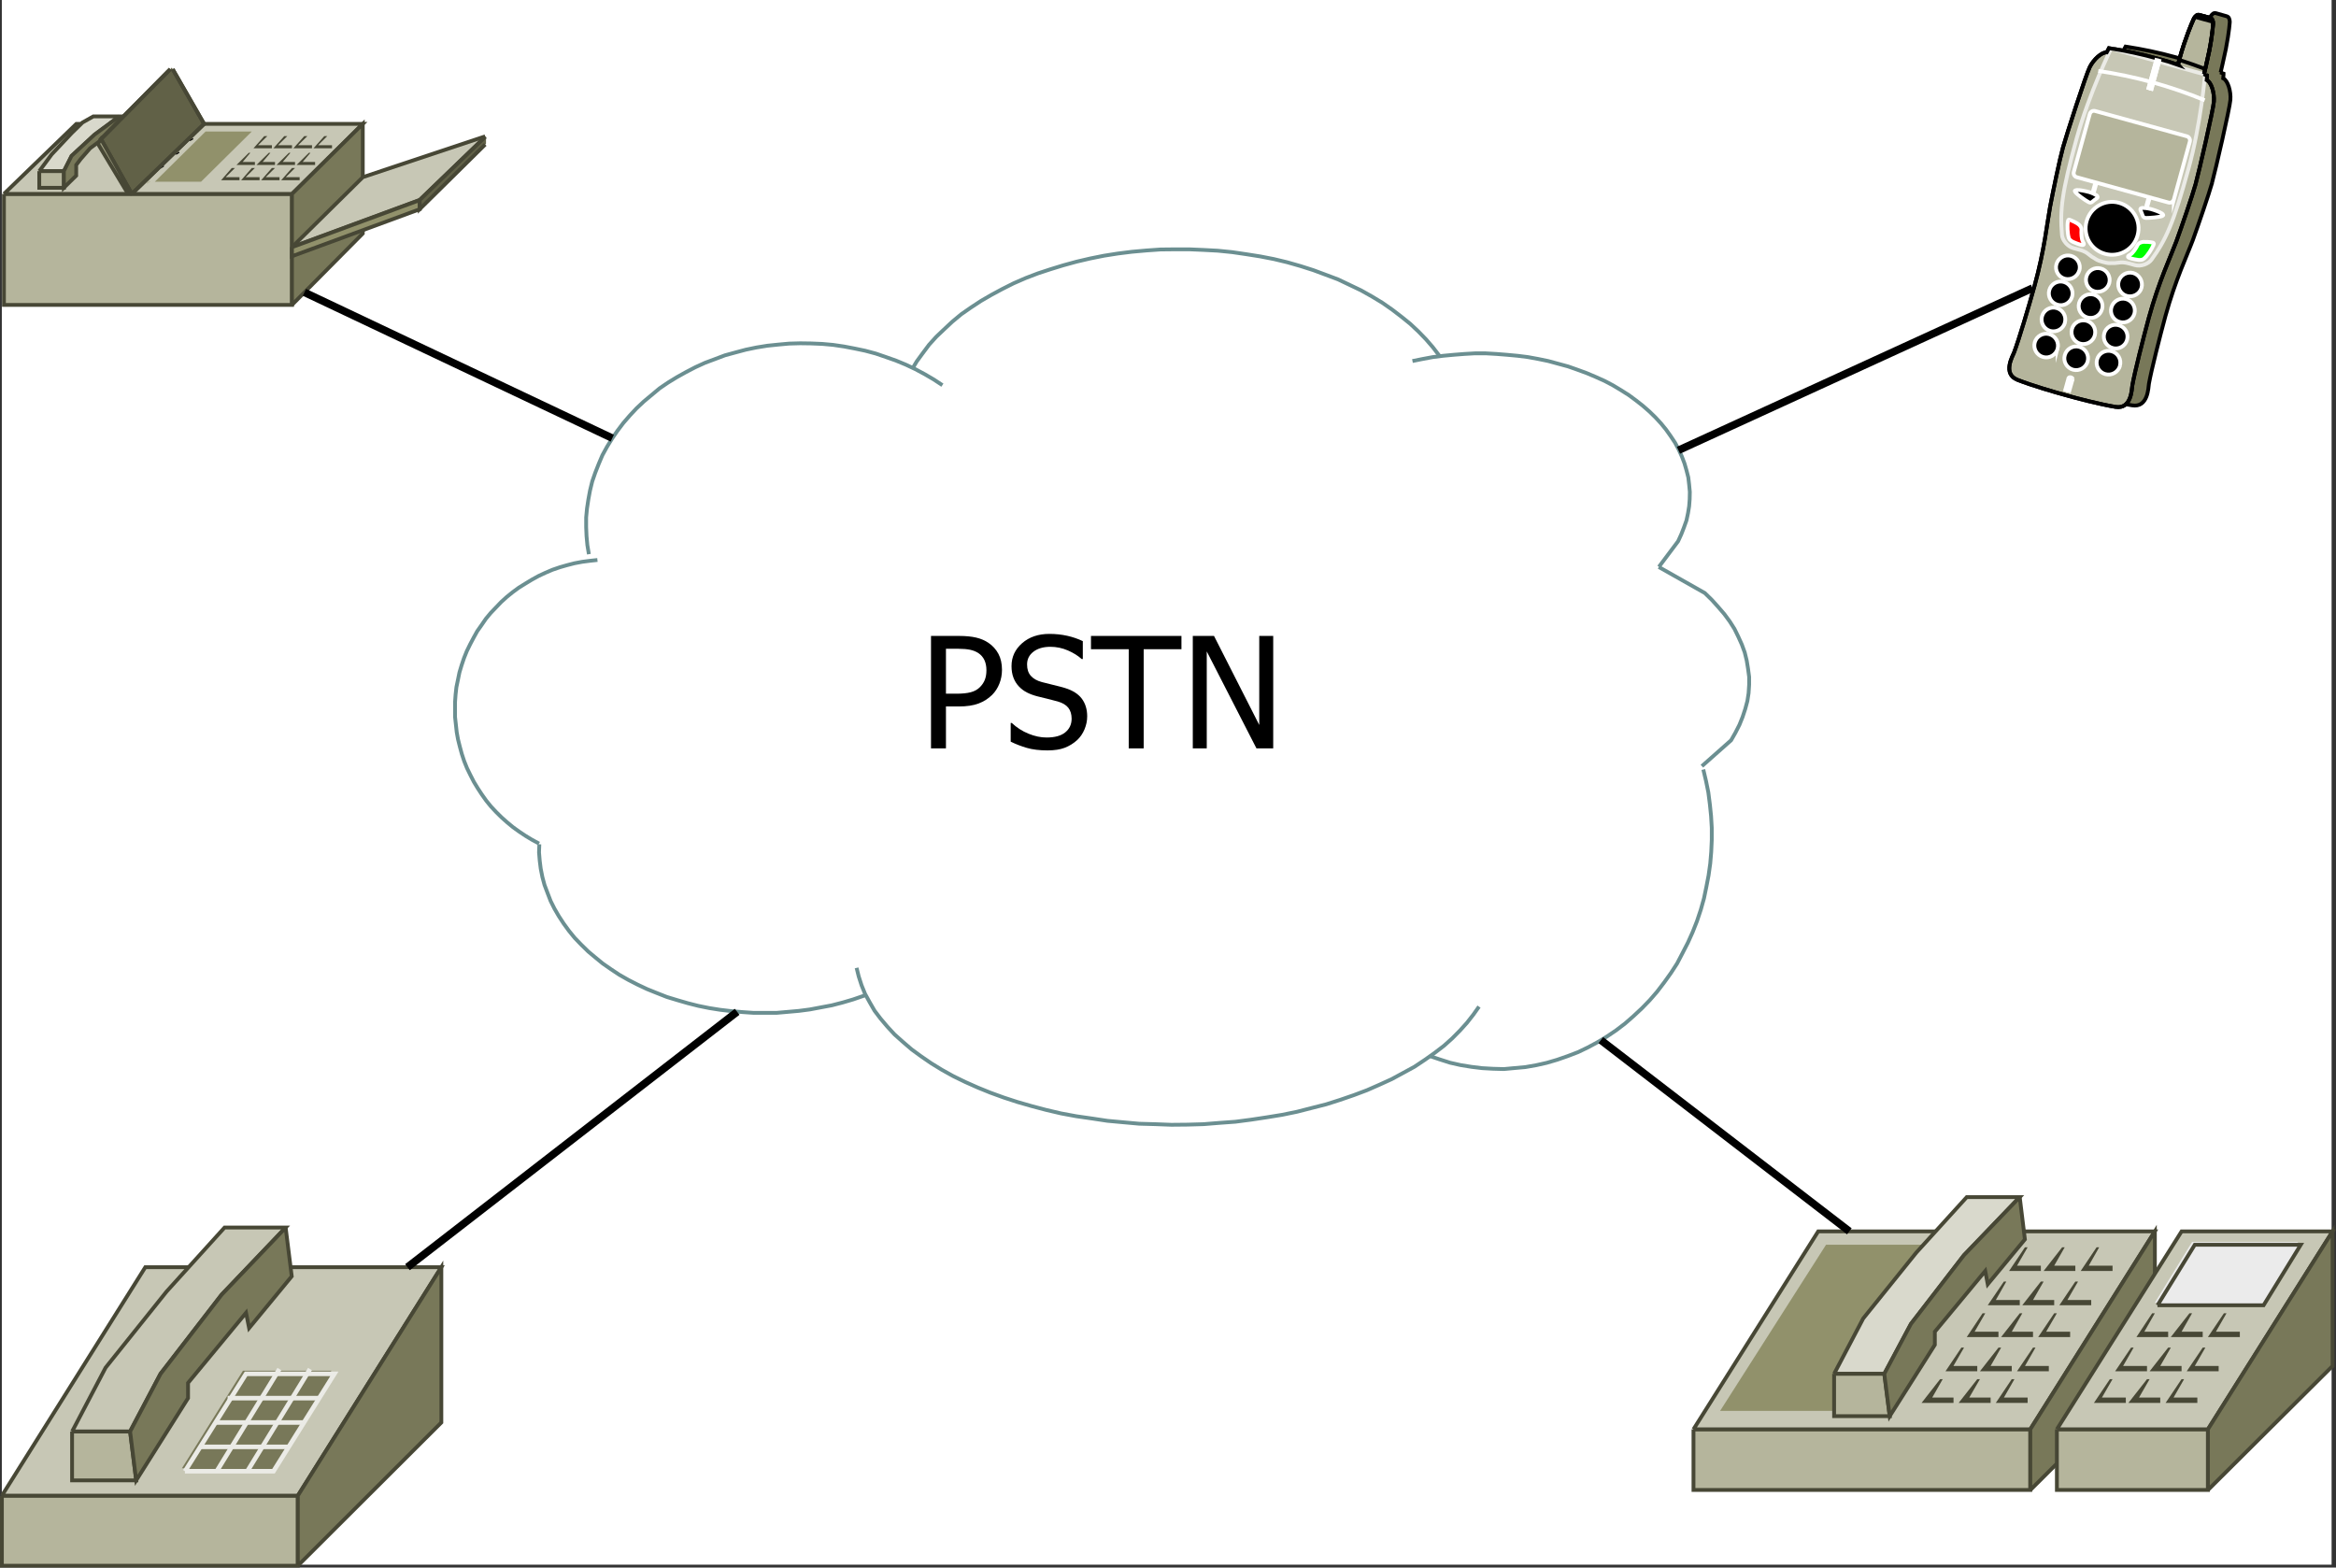 <?xml version="1.0" encoding="UTF-8" standalone="no"?>
<svg
   xmlns:dc="http://purl.org/dc/elements/1.1/"
   xmlns:cc="http://creativecommons.org/ns#"
   xmlns:rdf="http://www.w3.org/1999/02/22-rdf-syntax-ns#"
   xmlns:svg="http://www.w3.org/2000/svg"
   xmlns="http://www.w3.org/2000/svg"
   xmlns:xlink="http://www.w3.org/1999/xlink"
   xmlns:sodipodi="http://sodipodi.sourceforge.net/DTD/sodipodi-0.dtd"
   xmlns:inkscape="http://www.inkscape.org/namespaces/inkscape"
   width="383.523"
   height="257.354"
   viewBox="0 0 306.818 205.883"
   version="1.1"
   id="svg2"
   inkscape:version="0.91 r13725"
   sodipodi:docname="pstn.svg">
  <rect x="0" y="0" width="306.818" height="205.883" fill="#333333" stroke="none"/>
  <sodipodi:namedview
     pagecolor="#ffffff"
     bordercolor="#666666"
     borderopacity="1"
     objecttolerance="10"
     gridtolerance="10"
     guidetolerance="10"
     inkscape:pageopacity="0"
     inkscape:pageshadow="2"
     inkscape:window-width="1920"
     inkscape:window-height="1027"
     id="namedview347"
     showgrid="false"
     units="px"
     fit-margin-top="0"
     fit-margin-left="0"
     fit-margin-right="0"
     fit-margin-bottom="0"
     inkscape:zoom="0.39738562"
     inkscape:cx="-269.17062"
     inkscape:cy="129.15528"
     inkscape:window-x="1912"
     inkscape:window-y="-8"
     inkscape:window-maximized="1"
     inkscape:current-layer="svg2" />
  <defs
     id="defs4">
    <g
       id="g6">
      <symbol
         overflow="visible"
         id="glyph0-0"
         style="overflow:visible">
        <path
           style="stroke:none"
           d="m 21.641,-20.629 c -0.004,1.285 -0.23,2.5 -0.684,3.641 -0.457,1.148 -1.09,2.121 -1.895,2.926 -1.023,1.008 -2.219,1.77 -3.59,2.281 -1.379,0.52 -3.117,0.777 -5.219,0.773 l -3.332,0 0,11.008 -3.926,0 0,-29.535 7.418,0 c 1.742,0.004 3.23,0.148 4.461,0.438 1.23,0.289 2.316,0.758 3.254,1.406 1.098,0.754 1.957,1.711 2.578,2.867 0.621,1.16 0.93,2.559 0.934,4.195 z m -4.086,0.098 c 0,-1.016 -0.176,-1.898 -0.527,-2.656 -0.352,-0.75 -0.883,-1.367 -1.594,-1.848 -0.625,-0.406 -1.352,-0.695 -2.176,-0.871 -0.828,-0.168 -1.855,-0.254 -3.082,-0.258 l -3.254,0 0,11.801 2.68,0 c 1.582,0.004 2.863,-0.125 3.848,-0.387 0.977,-0.254 1.793,-0.715 2.441,-1.379 0.578,-0.59 1,-1.238 1.266,-1.941 0.266,-0.699 0.398,-1.52 0.398,-2.461 z m 0,0"
           id="path9"
           inkscape:connector-curvature="0" />
      </symbol>
      <symbol
         overflow="visible"
         id="glyph0-1"
         style="overflow:visible">
        <path
           style="stroke:none"
           d="M 11.227,0.535 C 9.086,0.531 7.262,0.312 5.762,-0.129 4.258,-0.57 2.848,-1.113 1.527,-1.766 l 0,-4.918 0.277,0 c 1.297,1.219 2.762,2.16 4.402,2.828 1.637,0.668 3.219,1.004 4.742,1 2.168,0.004 3.809,-0.449 4.918,-1.359 1.109,-0.902 1.664,-2.098 1.668,-3.582 -0.004,-1.176 -0.297,-2.133 -0.875,-2.875 -0.586,-0.734 -1.508,-1.285 -2.773,-1.648 -0.914,-0.262 -1.75,-0.48 -2.504,-0.652 C 10.629,-13.145 9.684,-13.375 8.551,-13.668 7.527,-13.93 6.617,-14.266 5.812,-14.676 5.004,-15.086 4.289,-15.621 3.668,-16.285 3.059,-16.93 2.586,-17.695 2.25,-18.574 1.914,-19.453 1.746,-20.469 1.746,-21.621 c 0,-2.391 0.93,-4.395 2.797,-6.02 1.859,-1.617 4.242,-2.43 7.141,-2.43 1.652,0 3.215,0.168 4.691,0.496 1.473,0.332 2.84,0.801 4.098,1.406 l 0,4.703 -0.301,0 c -0.941,-0.859 -2.145,-1.609 -3.609,-2.254 -1.469,-0.637 -3.008,-0.957 -4.621,-0.961 -1.828,0.004 -3.305,0.43 -4.426,1.281 -1.125,0.855 -1.688,1.977 -1.684,3.359 -0.004,1.262 0.328,2.258 0.992,2.996 0.66,0.742 1.617,1.285 2.875,1.625 0.828,0.23 1.848,0.484 3.055,0.766 1.199,0.285 2.199,0.547 2.996,0.785 2.035,0.621 3.52,1.562 4.461,2.816 0.938,1.258 1.41,2.805 1.41,4.641 0,1.156 -0.234,2.293 -0.703,3.414 -0.469,1.125 -1.129,2.078 -1.973,2.855 -0.957,0.863 -2.031,1.523 -3.227,1.984 -1.199,0.461 -2.695,0.688 -4.492,0.691 z m 0,0"
           id="path12"
           inkscape:connector-curvature="0" />
      </symbol>
      <symbol
         overflow="visible"
         id="glyph0-2"
         style="overflow:visible">
        <path
           style="stroke:none"
           d="m 9.898,0 0,-26.047 -9.918,0 0,-3.488 23.766,0 0,3.488 -9.922,0 0,26.047 z m 0,0"
           id="path15"
           inkscape:connector-curvature="0" />
      </symbol>
      <symbol
         overflow="visible"
         id="glyph0-3"
         style="overflow:visible">
        <path
           style="stroke:none"
           d="M 24.121,0 19.719,0 6.664,-25.469 6.664,0 2.996,0 l 0,-29.535 5.574,0 11.883,23.387 0,-23.387 3.668,0 z m 0,0"
           id="path18"
           inkscape:connector-curvature="0" />
      </symbol>
    </g>
  </defs>
  <g
     id="surface1994"
     transform="matrix(0.5,0,0,0.5,0.24,0)">
    <rect
       x="0"
       y="0"
       width="612"
       height="411"
       style="fill:#ffffff;fill-opacity:1;stroke:none"
       id="rect21" />
    <path
       style="fill:#ffffff;fill-opacity:1;fill-rule:evenodd;stroke:none"
       d="m 382.633,113.473 -0.074,-2.379 -0.258,-2.379 -0.48,-2.336 -0.695,-2.336 -0.848,-2.379 -0.992,-2.293 -1.289,-2.293 -1.359,-2.172 -1.582,-2.168 -1.691,-2.168 -1.875,-2.004 -2.098,-2.004 -2.242,-1.961 -2.316,-1.875 -2.539,-1.711 -2.648,-1.711 -2.793,-1.629 -2.871,-1.5 -3.016,-1.379 -3.125,-1.332 -3.234,-1.254 -3.348,-1.082 L 337.91,70.125 334.418,69.207 330.812,68.5 l -3.566,-0.711 -3.605,-0.543 -3.75,-0.418 -3.715,-0.289 -3.75,-0.211 -3.68,-0.039 -3.75,0.039 -3.75,0.211 -3.754,0.289 -3.676,0.418 -3.641,0.543 -3.57,0.711 -3.566,0.707 -3.457,0.918 -3.418,1.004 -3.273,1.082 -3.238,1.254 -3.16,1.332 -3.016,1.379 -2.945,1.5 -2.758,1.629 -2.609,1.711 -2.5,1.711 -2.43,1.875 -2.168,1.961 -2.062,2.004 -1.91,2.004 -1.766,2.168 -1.508,2.168 -1.434,2.172 -1.215,2.293 -1.031,2.293 -0.809,2.379 -0.66,2.336 -0.477,2.336 -0.332,2.379 -0.074,2.379 0.074,2.379 0.332,2.461 0.477,2.336 0.66,2.379 0.809,2.336 1.031,2.211 1.215,2.293 1.434,2.254 1.508,2.168 1.766,2.086 1.91,2.086 2.062,2.004 2.168,1.879 2.43,1.875 2.5,1.797 2.609,1.668 2.758,1.586 2.945,1.5 3.016,1.504 3.16,1.293 3.238,1.168 3.273,1.168 3.418,1 3.457,0.836 3.566,0.793 3.57,0.625 3.641,0.543 3.676,0.414 3.754,0.293 3.75,0.211 3.75,0.039 3.68,-0.039 3.75,-0.211 3.715,-0.293 3.75,-0.414 3.605,-0.543 3.566,-0.625 3.605,-0.793 3.492,-0.836 3.348,-1 3.348,-1.168 3.234,-1.168 3.125,-1.293 3.016,-1.504 2.871,-1.5 2.793,-1.586 2.648,-1.668 2.539,-1.797 2.316,-1.875 2.242,-1.879 2.098,-2.004 1.875,-2.086 1.691,-2.086 1.582,-2.168 1.359,-2.254 1.289,-2.293 0.992,-2.211 0.848,-2.336 0.695,-2.379 0.48,-2.336 0.258,-2.461 0.074,-2.379"
       id="path23"
       inkscape:connector-curvature="0" />
    <path
       style="fill:#ffffff;fill-opacity:1;fill-rule:evenodd;stroke:none"
       d="m 266.746,138.254 -0.07,-2.379 -0.223,-2.379 -0.293,-2.336 -0.551,-2.375 -0.664,-2.336 -0.773,-2.297 -0.918,-2.293 -1.102,-2.172 -1.18,-2.168 -1.359,-2.168 -1.434,-2.004 -1.582,-2.004 -1.656,-1.918 -1.836,-1.918 -1.949,-1.711 -1.988,-1.754 -2.168,-1.586 -2.172,-1.5 -2.391,-1.418 -2.391,-1.293 -2.426,-1.254 -2.539,-1.082 -2.648,-1.004 -2.645,-0.918 -2.723,-0.707 -2.758,-0.711 -2.797,-0.543 -2.832,-0.414 -2.793,-0.336 -2.941,-0.168 -2.871,-0.039 -2.793,0.039 -2.906,0.168 -2.832,0.336 -2.867,0.414 -2.797,0.543 -2.758,0.711 -2.723,0.707 -2.648,0.918 -2.609,1.004 -2.539,1.082 -2.461,1.254 -2.391,1.293 -2.32,1.418 -2.242,1.5 -2.133,1.586 -2.023,1.754 -1.875,1.711 -1.84,1.918 -1.727,1.918 -1.582,2.004 -1.398,2.004 -1.398,2.168 -1.137,2.168 -1.105,2.172 -0.918,2.293 -0.809,2.297 -0.625,2.336 -0.555,2.375 -0.328,2.336 -0.223,2.379 -0.035,2.379 0.035,2.379 0.223,2.461 0.328,2.336 0.555,2.336 0.625,2.336 0.809,2.254 0.918,2.293 1.105,2.254 1.137,2.168 2.797,4.172 1.582,2.004 1.727,1.879 1.84,1.875 1.875,1.797 2.023,1.625 2.133,1.668 2.242,1.461 2.32,1.461 2.391,1.336 2.461,1.168 2.539,1.168 2.609,0.918 2.648,0.918 2.723,0.793 2.758,0.625 2.797,0.582 2.867,0.375 2.832,0.293 2.906,0.211 2.793,0.039 2.871,-0.039 2.941,-0.211 2.793,-0.293 2.832,-0.375 2.797,-0.582 2.758,-0.625 2.723,-0.793 2.645,-0.918 2.648,-0.918 2.539,-1.168 2.426,-1.168 2.391,-1.336 2.391,-1.461 2.172,-1.461 2.168,-1.668 1.988,-1.625 1.949,-1.797 1.836,-1.875 1.656,-1.879 1.582,-2.004 1.434,-2.086 1.359,-2.086 1.18,-2.168 1.102,-2.254 0.918,-2.293 0.773,-2.254 0.664,-2.336 0.551,-2.336 0.293,-2.336 0.223,-2.461 0.07,-2.379"
       id="path25"
       inkscape:connector-curvature="0" />
    <path
       style="fill:#ffffff;fill-opacity:1;fill-rule:evenodd;stroke:none"
       d="m 195.328,186.398 -0.074,-1.961 -0.074,-1.918 -0.293,-1.961 -0.367,-1.922 -0.367,-1.875 -0.555,-1.879 -0.66,-1.836 -0.699,-1.875 -0.809,-1.711 -0.918,-1.793 -0.957,-1.629 -1.031,-1.668 -1.141,-1.586 -1.25,-1.461 -1.285,-1.461 -1.363,-1.332 -1.469,-1.336 -1.508,-1.254 -1.508,-1.125 -1.621,-1.125 -1.691,-0.961 -1.727,-0.918 -1.73,-0.836 -1.836,-0.707 -1.805,-0.625 -1.875,-0.5 -1.84,-0.504 -1.949,-0.289 -1.875,-0.25 -1.949,-0.168 -1.949,-0.043 -1.949,0.043 -1.949,0.168 -1.91,0.25 -1.875,0.289 -1.84,0.504 -1.914,0.5 -1.836,0.625 -1.766,0.707 -1.73,0.836 -1.727,0.918 -1.691,0.961 -1.621,1.125 -1.582,1.125 -1.434,1.254 -1.469,1.336 -1.363,1.332 -1.285,1.461 -1.25,1.461 -1.141,1.586 -1.066,1.668 -0.992,1.629 -0.848,1.793 -0.809,1.711 -0.773,1.875 -0.586,1.836 -0.555,1.879 -0.402,1.875 -0.332,1.922 -0.293,1.961 -0.148,1.918 0,3.879 0.148,2.004 0.293,1.879 0.332,1.918 0.402,1.961 0.555,1.836 0.586,1.836 0.773,1.793 0.809,1.836 0.848,1.668 0.992,1.711 1.066,1.625 1.141,1.586 1.25,1.504 1.285,1.418 1.363,1.418 1.469,1.336 1.434,1.168 1.582,1.168 1.621,1.086 1.691,1 1.727,0.918 1.73,0.793 1.766,0.75 1.836,0.586 1.914,0.582 1.84,0.418 1.875,0.375 1.91,0.168 1.949,0.164 1.949,0.086 1.949,-0.086 1.949,-0.164 1.875,-0.168 1.949,-0.375 1.84,-0.418 1.875,-0.582 1.805,-0.586 1.836,-0.75 1.73,-0.793 1.727,-0.918 1.691,-1 1.621,-1.086 3.016,-2.336 1.469,-1.336 1.363,-1.418 1.285,-1.418 1.25,-1.504 1.141,-1.586 1.031,-1.625 0.957,-1.711 0.918,-1.668 0.809,-1.836 0.699,-1.793 0.66,-1.836 0.555,-1.836 0.367,-1.961 0.367,-1.918 0.293,-1.879 0.074,-2.004 0.074,-1.918"
       id="path27"
       inkscape:connector-curvature="0" />
    <path
       style="fill:#ffffff;fill-opacity:1;fill-rule:evenodd;stroke:none"
       d="m 256.965,223.488 -0.109,-2.086 -0.223,-2.129 -0.328,-2.086 -0.555,-2.086 -0.625,-2.043 -0.809,-2.004 -0.957,-2.004 -1.102,-2 -1.215,-1.879 -1.324,-1.879 -1.434,-1.793 -1.617,-1.793 -1.766,-1.754 -1.84,-1.625 -1.91,-1.543 -2.062,-1.504 -2.168,-1.375 -2.281,-1.336 -2.316,-1.25 -2.426,-1.211 -2.539,-1.043 -2.609,-0.961 -2.613,-0.918 -2.684,-0.793 -2.758,-0.625 -2.832,-0.625 -2.797,-0.5 -2.867,-0.375 -2.906,-0.25 -2.941,-0.168 -2.906,-0.043 -2.867,0.043 -2.941,0.168 -2.906,0.25 -2.867,0.375 -2.797,0.5 -2.832,0.625 -2.758,0.625 -2.684,0.793 -2.613,0.918 -2.609,0.961 -2.539,1.043 -2.426,1.211 -2.316,1.25 -2.316,1.336 -2.133,1.375 -2.062,1.504 -1.949,1.543 -1.836,1.625 -1.73,1.754 -1.617,1.793 -1.434,1.793 -1.363,1.879 -1.25,1.879 -1.066,2 -0.918,2.004 -0.773,2.004 -0.699,2.043 -0.477,2.086 -0.406,2.086 -0.219,2.129 -0.039,2.086 0.039,2.168 0.219,2.086 0.406,2.086 0.477,2.086 0.699,2.086 0.773,1.961 0.918,2.004 1.066,2.043 1.25,1.836 1.363,1.879 1.434,1.875 1.617,1.711 1.73,1.711 1.836,1.711 1.949,1.543 2.062,1.461 2.133,1.418 4.633,2.586 2.426,1.168 2.539,1.086 2.609,1 2.613,0.836 2.684,0.793 2.758,0.707 2.832,0.543 2.797,0.5 2.867,0.418 2.906,0.25 2.941,0.168 5.773,0 2.941,-0.168 2.906,-0.25 2.867,-0.418 2.797,-0.5 2.832,-0.543 2.758,-0.707 2.684,-0.793 2.613,-0.836 2.609,-1 2.539,-1.086 2.426,-1.168 2.316,-1.293 2.281,-1.293 2.168,-1.418 2.062,-1.461 1.91,-1.543 1.84,-1.711 1.766,-1.711 1.617,-1.711 1.434,-1.875 1.324,-1.879 1.215,-1.836 1.102,-2.043 0.957,-2.004 L 255.125,234 l 0.625,-2.086 0.555,-2.086 0.328,-2.086 0.223,-2.086 0.109,-2.168"
       id="path29"
       inkscape:connector-curvature="0" />
    <path
       style="fill:#ffffff;fill-opacity:1;fill-rule:evenodd;stroke:none"
       d="m 394.949,245.016 -0.145,-2.504 -0.293,-2.504 -0.555,-2.461 -0.809,-2.461 -0.957,-2.461 -1.176,-2.379 -1.434,-2.379 -1.582,-2.336 -1.801,-2.336 -2.059,-2.211 -2.207,-2.086 -2.391,-2.172 -2.539,-2 -2.758,-1.918 -2.98,-1.879 -3.016,-1.793 -3.234,-1.629 -3.383,-1.586 -3.457,-1.5 -3.68,-1.379 -3.715,-1.25 -3.859,-1.211 -3.938,-1.043 -4.082,-0.875 -4.117,-0.836 -4.191,-0.707 -4.195,-0.543 -4.301,-0.5 -4.305,-0.25 -4.34,-0.25 -8.68,0 -4.34,0.25 -4.301,0.25 -4.305,0.5 -4.227,0.543 -4.156,0.707 -4.121,0.836 -4.082,0.875 -3.934,1.043 -3.863,1.211 -3.75,1.25 -3.641,1.379 -3.492,1.5 -3.348,1.586 -3.238,1.629 -3.051,1.793 -2.941,1.879 -2.758,1.918 -2.574,2 -2.391,2.172 -2.207,2.086 -2.023,2.211 -1.766,2.336 -1.617,2.336 -1.398,2.379 -1.215,2.379 -0.957,2.461 -0.809,2.461 -0.551,2.461 -0.332,2.504 -0.109,2.504 0.109,2.543 0.332,2.504 0.551,2.461 0.809,2.504 0.957,2.461 1.215,2.336 1.398,2.379 1.617,2.336 1.766,2.336 2.023,2.211 2.207,2.129 2.391,2.086 2.574,2.043 2.758,1.961 2.941,1.836 3.051,1.793 3.238,1.711 3.348,1.586 3.492,1.418 3.641,1.418 3.75,1.293 3.863,1.086 3.934,1.086 4.082,0.957 4.121,0.836 4.156,0.625 4.227,0.543 4.305,0.5 4.301,0.293 4.34,0.25 8.68,0 4.34,-0.25 4.305,-0.293 4.301,-0.5 4.195,-0.543 4.191,-0.625 4.117,-0.836 4.082,-0.957 3.938,-1.086 3.859,-1.086 3.715,-1.293 3.68,-1.418 3.457,-1.418 3.383,-1.586 3.234,-1.711 3.016,-1.793 2.98,-1.836 2.758,-1.961 2.539,-2.043 2.391,-2.086 2.207,-2.129 2.059,-2.211 1.801,-2.336 1.582,-2.336 1.434,-2.379 1.176,-2.336 0.957,-2.461 0.809,-2.504 0.555,-2.461 0.293,-2.504 0.145,-2.543"
       id="path31"
       inkscape:connector-curvature="0" />
    <path
       style="fill:#ffffff;fill-opacity:1;fill-rule:evenodd;stroke:none"
       d="m 442.578,130.91 -0.039,-1.836 -0.219,-1.875 -0.332,-1.922 -0.551,-1.832 -0.59,-1.879 -0.809,-1.793 -0.883,-1.797 -1.031,-1.707 -1.137,-1.711 -1.324,-1.672 -1.398,-1.582 -1.543,-1.586 -1.656,-1.504 -1.766,-1.5 -1.875,-1.379 -1.949,-1.293 -2.059,-1.336 -2.172,-1.168 -2.242,-1.125 -2.355,-1.043 -2.391,-0.961 -2.465,-0.832 -2.535,-0.793 -2.574,-0.711 -2.684,-0.625 -2.613,-0.5 -5.516,-0.75 -2.758,-0.25 -2.758,-0.086 -2.797,-0.039 -2.793,0.039 -2.762,0.086 -2.828,0.25 -2.688,0.375 -2.719,0.375 -2.723,0.5 -2.574,0.625 -2.648,0.711 -2.539,0.793 -2.426,0.832 -2.426,0.961 -2.32,1.043 -2.277,1.125 -2.098,1.168 -2.098,1.336 -2.02,1.293 -1.84,1.379 -1.766,1.5 -1.656,1.504 -1.508,1.586 -1.434,1.582 -1.25,1.672 -1.176,1.711 -1.066,1.707 -0.883,1.797 -0.773,1.793 -0.66,1.879 -0.48,1.832 -0.367,1.922 -0.184,1.875 -0.074,1.836 0.074,1.836 0.184,1.879 0.367,1.918 0.48,1.836 0.66,1.879 0.773,1.793 0.883,1.793 1.066,1.668 1.176,1.797 1.25,1.582 1.434,1.629 1.508,1.586 1.656,1.5 1.766,1.504 1.84,1.375 2.02,1.336 2.098,1.25 2.098,1.211 2.277,1.129 2.32,1.043 2.426,0.957 2.426,0.836 2.539,0.793 2.648,0.707 2.574,0.625 2.723,0.504 2.719,0.375 2.688,0.375 2.828,0.25 2.762,0.082 2.793,0.043 2.797,-0.043 2.758,-0.082 2.758,-0.25 5.516,-0.75 2.613,-0.504 2.684,-0.625 2.574,-0.707 2.535,-0.793 2.465,-0.836 2.391,-0.957 2.355,-1.043 2.242,-1.129 2.172,-1.211 2.059,-1.25 1.949,-1.336 1.875,-1.375 1.766,-1.504 1.656,-1.5 1.543,-1.586 1.398,-1.629 1.324,-1.582 1.137,-1.797 1.031,-1.668 0.883,-1.793 0.809,-1.793 0.59,-1.879 0.551,-1.836 0.332,-1.918 0.219,-1.879 0.039,-1.836"
       id="path33"
       inkscape:connector-curvature="0" />
    <path
       style="fill:#ffffff;fill-opacity:1;fill-rule:evenodd;stroke:none"
       d="m 458.172,178.598 -0.039,-1.836 -0.184,-1.879 -0.402,-1.918 -0.48,-1.836 -0.59,-1.879 -0.809,-1.793 -0.883,-1.793 -0.992,-1.668 -1.141,-1.754 -1.324,-1.625 -1.434,-1.629 -1.469,-1.543 -1.656,-1.543 -1.73,-1.504 -1.836,-1.336 -2.023,-1.332 -2.023,-1.293 -2.133,-1.168 -2.242,-1.129 -2.316,-1.043 -2.355,-0.957 -2.5,-0.879 -2.5,-0.793 -2.539,-0.625 -2.609,-0.668 -2.688,-0.5 -2.684,-0.457 -2.684,-0.336 -2.758,-0.207 -2.762,-0.125 -2.758,-0.043 -2.832,0.043 -2.758,0.125 -2.684,0.207 -2.723,0.336 -2.719,0.457 -2.688,0.5 -2.609,0.668 -2.539,0.625 -2.535,0.793 -2.465,0.879 -2.355,0.957 -2.277,1.043 -2.281,1.129 -2.133,1.168 -2.023,1.293 -2.023,1.332 -1.84,1.336 -1.691,1.504 -1.652,1.543 -1.547,1.543 -1.359,1.629 -1.359,1.625 -1.141,1.754 -0.992,1.668 -0.883,1.793 -0.773,1.793 -0.625,1.879 -0.48,1.836 -0.402,1.918 -0.184,1.879 -0.074,1.836 0.074,1.836 0.184,1.875 0.402,1.879 0.48,1.836 0.625,1.918 0.773,1.793 0.883,1.754 0.992,1.711 1.141,1.75 1.359,1.672 1.359,1.582 1.547,1.547 1.652,1.543 1.691,1.5 1.84,1.379 4.047,2.586 2.133,1.125 2.281,1.168 2.277,1.043 2.355,0.961 2.465,0.836 2.535,0.75 2.539,0.707 2.609,0.629 2.688,0.5 2.719,0.5 2.723,0.293 2.684,0.25 2.758,0.125 2.832,0.039 2.758,-0.039 2.762,-0.125 2.758,-0.25 2.684,-0.293 2.684,-0.5 2.688,-0.5 2.609,-0.629 2.539,-0.707 2.5,-0.75 2.5,-0.836 2.355,-0.961 2.316,-1.043 2.242,-1.168 2.133,-1.125 4.047,-2.586 1.836,-1.379 1.73,-1.5 1.656,-1.543 1.469,-1.547 1.434,-1.582 1.324,-1.672 1.141,-1.75 0.992,-1.711 0.883,-1.754 0.809,-1.793 0.59,-1.918 0.48,-1.836 0.402,-1.879 0.184,-1.875 0.039,-1.836"
       id="path35"
       inkscape:connector-curvature="0" />
    <path
       style="fill:#ffffff;fill-opacity:1;fill-rule:evenodd;stroke:none"
       d="m 447.543,218.023 -0.113,-3.047 -0.145,-3.129 -0.367,-3.004 -0.48,-3.086 -0.66,-3.047 -0.738,-2.961 -0.879,-2.879 -1.07,-2.879 -1.066,-2.797 -1.32,-2.711 -1.363,-2.711 -1.543,-2.547 -1.621,-2.504 -1.691,-2.375 -1.836,-2.336 -2.023,-2.129 -2.023,-2.086 -2.098,-2.004 -2.203,-1.793 -2.281,-1.668 -2.43,-1.543 -2.391,-1.461 -2.461,-1.293 -2.574,-1.168 -2.648,-1.004 -2.613,-0.793 -2.719,-0.75 -2.648,-0.543 -2.723,-0.332 -2.723,-0.25 -2.758,-0.125 -2.758,0.125 -2.758,0.25 -2.723,0.332 -2.684,0.543 -2.684,0.75 -2.648,0.793 -2.574,1.004 -2.574,1.168 -2.5,1.293 -2.43,1.461 -2.391,1.543 -2.277,1.668 -2.246,1.793 -2.094,2.004 -2.023,2.086 -1.949,2.129 -1.84,2.336 -1.766,2.375 -1.617,2.504 -1.473,2.547 -1.395,2.711 -1.324,2.711 -1.105,2.797 -1.027,2.879 -0.848,2.879 -0.773,2.961 -0.625,3.047 -0.477,3.086 -0.406,3.004 -0.184,3.129 -0.074,3.047 0.074,3.086 0.184,3.129 0.406,3.004 0.477,3.047 0.625,3.004 0.773,2.961 0.848,2.961 1.027,2.879 1.105,2.754 1.324,2.754 1.395,2.711 1.473,2.504 1.617,2.504 1.766,2.418 1.84,2.254 1.949,2.211 2.023,2.086 2.094,1.961 2.246,1.793 2.277,1.711 2.391,1.543 2.43,1.461 2.5,1.293 2.574,1.168 2.574,0.961 2.648,0.875 2.684,0.668 2.684,0.543 2.723,0.375 2.758,0.25 2.758,0.125 2.758,-0.125 2.723,-0.25 2.723,-0.375 2.648,-0.543 2.719,-0.668 2.613,-0.875 2.648,-0.961 2.574,-1.168 2.461,-1.293 2.391,-1.461 2.43,-1.543 2.281,-1.711 2.203,-1.793 2.098,-1.961 2.023,-2.086 2.023,-2.211 1.836,-2.254 1.691,-2.418 1.621,-2.504 1.543,-2.504 1.363,-2.711 1.32,-2.754 1.066,-2.754 1.07,-2.879 0.879,-2.961 0.738,-2.961 0.66,-3.004 0.48,-3.047 0.367,-3.004 0.145,-3.129 0.113,-3.086"
       id="path37"
       inkscape:connector-curvature="0" />
    <path
       style="fill:#ffffff;fill-opacity:1;fill-rule:evenodd;stroke:none"
       d="m 400.688,181.309 -0.145,-3.047 -0.371,-3.086 -0.77,-3.086 -0.996,-3.047 -1.211,-3.004 -1.547,-3.004 -1.836,-2.879 -2.062,-2.918 -2.316,-2.797 -2.535,-2.672 -2.906,-2.668 -3.055,-2.586 -3.27,-2.504 -3.531,-2.422 -3.754,-2.293 -3.934,-2.168 -4.117,-2.086 -4.34,-1.879 -4.453,-1.918 -4.707,-1.668 -4.816,-1.547 -4.93,-1.457 -5.035,-1.297 -5.223,-1.125 -5.297,-1 -5.332,-0.879 -5.445,-0.707 -5.441,-0.543 -5.516,-0.332 -5.629,-0.25 -5.551,-0.043 -5.555,0.043 -5.555,0.25 -5.516,0.332 -5.516,0.543 -5.441,0.707 -5.336,0.879 -5.258,1 -5.223,1.125 -5.074,1.297 -4.891,1.457 -4.82,1.547 -4.707,1.668 -4.484,1.918 -4.266,1.879 -4.195,2.086 -3.934,2.168 -3.715,2.293 -3.531,2.422 -3.348,2.504 -3.051,2.586 -2.797,2.668 -2.609,2.672 -2.316,2.797 -2.098,2.918 -1.801,2.879 -1.547,3.004 -1.25,3.004 -0.992,3.047 -0.699,3.086 -0.367,3.086 -0.184,3.047 0.184,3.086 0.367,3.09 0.699,3.086 0.992,3.004 1.25,3.047 1.547,2.918 1.801,2.922 2.098,2.918 2.316,2.797 2.609,2.754 2.797,2.629 3.051,2.586 3.348,2.504 3.531,2.336 3.715,2.336 3.934,2.211 4.195,2.086 4.266,1.879 4.484,1.918 4.707,1.668 4.82,1.504 4.891,1.5 5.074,1.254 5.223,1.125 5.258,1.043 5.336,0.793 5.441,0.75 5.516,0.543 5.516,0.375 5.555,0.25 5.555,0.043 5.551,-0.043 5.629,-0.25 5.516,-0.375 5.441,-0.543 5.445,-0.75 5.332,-0.793 5.297,-1.043 5.223,-1.125 5.035,-1.254 4.93,-1.5 4.816,-1.504 4.707,-1.668 4.453,-1.918 4.34,-1.879 4.117,-2.086 3.934,-2.211 3.754,-2.336 3.531,-2.336 3.27,-2.504 3.055,-2.586 2.906,-2.629 2.535,-2.754 2.316,-2.797 2.062,-2.918 1.836,-2.922 1.547,-2.918 1.211,-3.047 0.996,-3.004 0.77,-3.086 0.371,-3.09 0.145,-3.086"
       id="path39"
       inkscape:connector-curvature="0" />
    <path
       style="fill:#ffffff;fill-opacity:1;fill-rule:evenodd;stroke:none"
       d="m 309.52,113.098 72.891,-10.555 -0.957,-2.336 -1.066,-2.254 -1.285,-2.254 -1.473,-2.254 -1.656,-2.211 -1.836,-2.086 -1.949,-2.043 -2.133,-2.004 -2.281,-1.918 -2.465,-1.836 -2.574,-1.793 -2.723,-1.586 -2.832,-1.586 -2.977,-1.543 -3.125,-1.336 -3.199,-1.293 -3.273,-1.25 -3.387,-1.043 -3.492,-0.961 -3.492,-0.875 -3.641,-0.75 -3.645,-0.586 -3.711,-0.543 -3.68,-0.375 -3.75,-0.207 -3.824,-0.168 -3.754,0 -3.824,0.043 -3.715,0.25 -3.715,0.332 -3.75,0.461 -3.676,0.668 -3.57,0.625 -3.641,0.832 -3.457,0.961 -3.418,1.043 -3.273,1.125 -3.238,1.254 -3.16,1.336 -3.016,1.5 -2.832,1.543 -2.758,1.629 -2.688,1.75 -2.465,1.836 -2.352,1.879 -2.207,2.004 -1.984,2.043 -1.84,2.086 -1.766,2.129 -1.508,2.168 -1.359,2.293 -1.141,2.297 -0.957,2.336 -0.809,2.379 73.406,8.844"
       id="path41"
       inkscape:connector-curvature="0" />
    <path
       style="fill:none;stroke:#6b8f91;stroke-width:0.05;stroke-linecap:butt;stroke-linejoin:miter;stroke-miterlimit:10;stroke-opacity:1"
       d="M 31.168,12 31.122,11.883 31.069,11.769 31.002,11.654 30.927,11.545 30.844,11.437 l -0.09,-0.104 -0.099,-0.102 -0.109,-0.102 -0.114,-0.092 -0.12,-0.092 -0.132,-0.092 -0.134,-0.081 -0.144,-0.081 -0.149,-0.071 -0.153,-0.073 -0.16,-0.06 -0.164,-0.061 -0.169,-0.054 -0.175,-0.05 -0.175,-0.042 -0.18,-0.035 -0.184,-0.029 -0.184,-0.027 -0.188,-0.019 -0.189,-0.01 -0.186,-0.008 -0.191,0 -0.188,0.002 -0.184,0.013 -0.191,0.017 -0.184,0.023 -0.184,0.029 -0.179,0.036 -0.18,0.042 -0.175,0.048 -0.169,0.052 -0.164,0.054 -0.162,0.062 -0.158,0.069 -0.149,0.075 -0.143,0.077 -0.136,0.079 -0.134,0.088 -0.125,0.087 -0.118,0.098 -0.107,0.1 -0.103,0.098 -0.094,0.104 -0.083,0.111 -0.079,0.108 -0.066,0.111 -0.061,0.115 -0.048,0.117 -0.039,0.117"
       transform="matrix(20,0,0,20,-240.984,-137.547)"
       id="path43"
       inkscape:connector-curvature="0" />
    <path
       style="fill:#ffffff;fill-opacity:1;fill-rule:evenodd;stroke:none"
       d="m 210.516,137.797 36.703,-36.508 -2.207,-1.457 -2.391,-1.422 -2.391,-1.332 -2.5,-1.168 -2.609,-1.086 -2.648,-1 -2.684,-0.879 -2.762,-0.707 -2.758,-0.711 -2.832,-0.5 -2.867,-0.375 -2.867,-0.336 -2.906,-0.125 -2.867,-0.039 -2.871,0.039 -2.906,0.25 -2.832,0.293 -2.867,0.5 -2.793,0.543 -2.762,0.754 -2.758,0.789 -2.648,0.879 -2.609,1 -2.539,1.125 -2.5,1.254 -2.352,1.418 -2.355,1.418 -2.207,1.543 -2.094,1.629 -2.062,1.75 -1.91,1.797 -1.84,1.836 -1.656,2.043 -1.578,1.961 -1.398,2.086 -1.363,2.211 -1.176,2.168 -1.027,2.254 -0.922,2.254 -0.773,2.336 -0.625,2.336 -0.441,2.461 -0.367,2.379 -0.219,2.379 0,2.418 0.035,2.379 0.297,2.461 0.367,2.379 56.34,-7.676"
       id="path45"
       inkscape:connector-curvature="0" />
    <path
       style="fill:none;stroke:#6b8f91;stroke-width:0.05;stroke-linecap:butt;stroke-linejoin:miter;stroke-miterlimit:10;stroke-opacity:1"
       d="m 24.403,11.936 -0.114,-0.075 -0.118,-0.069 -0.121,-0.065 -0.127,-0.06 -0.13,-0.054 -0.131,-0.046 -0.134,-0.046 -0.138,-0.037 -0.138,-0.029 -0.142,-0.027 -0.143,-0.021 -0.144,-0.013 -0.145,-0.006 -0.143,-0.002 -0.145,0.004 -0.142,0.013 -0.145,0.015 -0.142,0.023 -0.14,0.029 -0.138,0.037 -0.136,0.037 -0.132,0.05 -0.129,0.048 -0.127,0.058 -0.125,0.065 -0.12,0.067 -0.116,0.071 -0.11,0.075 -0.103,0.086 -0.103,0.086 -0.096,0.09 -0.088,0.094 -0.085,0.098 -0.077,0.102 -0.073,0.106 -0.064,0.104 -0.061,0.111 -0.048,0.113 -0.046,0.117 -0.04,0.115 -0.029,0.119 -0.022,0.119 -0.018,0.119 -0.011,0.117 0,0.125 0.005,0.119 0.011,0.119 0.02,0.119"
       transform="matrix(20,0,0,20,-240.984,-137.547)"
       id="path47"
       inkscape:connector-curvature="0" />
    <path
       style="fill:#ffffff;fill-opacity:1;fill-rule:evenodd;stroke:none"
       d="m 200.254,223.07 -59.062,-1.293 0,2.125 0.109,2.172 0.258,2.211 0.441,2.086 0.59,2.129 0.699,2.086 0.883,2.086 1.027,2.043 1.141,2.004 1.289,1.961 1.469,1.918 1.508,1.836 1.73,1.793 1.727,1.711 1.949,1.668 2.062,1.586 2.059,1.461 2.242,1.461 2.355,1.375 2.426,1.211 2.539,1.168 2.535,1.125 2.648,0.918 2.723,0.918 2.793,0.793 2.832,0.668 2.832,0.543 2.941,0.5 2.906,0.293 2.941,0.332 3.016,0.125 2.98,0 2.98,-0.082 2.902,-0.168 2.945,-0.25 2.977,-0.418 2.906,-0.5 2.797,-0.668 2.828,-0.668 2.762,-0.832 2.684,-0.918 2.609,-1.043 2.539,-1.086 2.5,-1.168 2.43,-1.293 2.277,-1.418 -38.727,-32.5"
       id="path49"
       inkscape:connector-curvature="0" />
    <path
       style="fill:none;stroke:#6b8f91;stroke-width:0.05;stroke-linecap:butt;stroke-linejoin:miter;stroke-miterlimit:10;stroke-opacity:1"
       d="m 19.109,17.966 -0.004,0.106 0.009,0.109 0.013,0.104 0.022,0.111 0.028,0.104 0.04,0.106 0.04,0.104 0.051,0.102 0.057,0.098 0.064,0.098 0.07,0.096 0.075,0.092 0.085,0.088 0.092,0.09 0.092,0.077 0.099,0.081 0.108,0.075 0.11,0.073 0.118,0.067 0.121,0.062 0.123,0.058 0.129,0.052 0.132,0.052 0.138,0.042 0.138,0.04 0.138,0.035 0.143,0.029 0.145,0.023 0.145,0.017 0.149,0.013 0.147,0.01 0.296,0 0.149,-0.013 0.147,-0.013 0.145,-0.019 0.143,-0.027 0.144,-0.027 0.143,-0.037 0.136,-0.04 0.134,-0.046 0.13,-0.05 0.127,-0.054 0.127,-0.058 0.12,-0.065 0.112,-0.067"
       transform="matrix(20,0,0,20,-240.984,-137.547)"
       id="path51"
       inkscape:connector-curvature="0" />
    <path
       style="fill:#ffffff;fill-opacity:1;fill-rule:evenodd;stroke:none"
       d="m 388.367,130.035 52.078,12.059 0.809,-1.836 0.734,-1.797 0.551,-1.836 0.441,-1.832 0.258,-1.879 0.148,-1.961 0,-1.836 -0.148,-1.879 -0.258,-1.832 -0.441,-1.879 -0.551,-1.836 -0.734,-1.836 -0.773,-1.793 -0.992,-1.793 -1.105,-1.754 -1.211,-1.668 -1.363,-1.668 -1.508,-1.586 -1.617,-1.543 -1.656,-1.461 -1.836,-1.461 -1.914,-1.379 -2.023,-1.293 -2.168,-1.207 -2.172,-1.129 -2.277,-1.043 -2.391,-1.043 -2.43,-0.957 -2.535,-0.793 -2.539,-0.754 -2.684,-0.625 -2.613,-0.543 -2.758,-0.5 -2.723,-0.332 -2.758,-0.336 -2.793,-0.125 -2.758,-0.164 -2.758,0.039 -2.797,0.125 -2.793,0.211 -2.762,0.25 -2.719,0.375 -2.723,0.457 -2.684,0.586 17.945,35.086"
       id="path53"
       inkscape:connector-curvature="0" />
    <path
       style="fill:none;stroke:#6b8f91;stroke-width:0.05;stroke-linecap:butt;stroke-linejoin:miter;stroke-miterlimit:10;stroke-opacity:1"
       d="m 33.814,14.322 0.252,-0.336 0.042,-0.092 0.035,-0.09 0.033,-0.092 0.02,-0.094 0.015,-0.092 0.007,-0.092 0.002,-0.096 -0.009,-0.096 -0.011,-0.094 -0.024,-0.094 -0.026,-0.09 -0.035,-0.092 -0.041,-0.09 -0.048,-0.09 -0.057,-0.086 -0.061,-0.086 -0.066,-0.081 -0.073,-0.079 -0.079,-0.077 -0.088,-0.077 -0.088,-0.069 -0.096,-0.071 -0.103,-0.065 -0.105,-0.063 -0.11,-0.058 -0.116,-0.052 -0.118,-0.05 -0.12,-0.044 -0.125,-0.044 -0.129,-0.035 -0.132,-0.036 -0.131,-0.027 -0.136,-0.025 -0.136,-0.017 -0.14,-0.013 -0.138,-0.011 -0.14,-0.008 -0.142,0 -0.138,0.008 -0.14,0.011 -0.138,0.013 -0.136,0.017 -0.134,0.025 -0.134,0.027"
       transform="matrix(20,0,0,20,-240.984,-137.547)"
       id="path55"
       inkscape:connector-curvature="0" />
    <path
       style="fill:#ffffff;fill-opacity:1;fill-rule:evenodd;stroke:none"
       d="m 395.723,179.098 58.551,15.188 1.176,-2.004 1.027,-1.961 0.848,-2.043 0.66,-2.086 0.555,-2.086 0.293,-2.129 0.109,-2.129 -0.035,-2.086 -0.184,-2.168 -0.332,-2.129 -0.59,-2.086 -0.695,-2.043 -0.848,-2.004 -1.066,-2.043 -1.215,-1.961 -1.395,-1.918 -1.512,-1.879 -1.691,-1.836 -1.836,-1.754 -51.82,23.156"
       id="path57"
       inkscape:connector-curvature="0" />
    <path
       style="fill:none;stroke:#6b8f91;stroke-width:0.05;stroke-linecap:butt;stroke-linejoin:miter;stroke-miterlimit:10;stroke-opacity:1"
       d="m 34.378,16.94 0.384,-0.34 0.057,-0.1 0.053,-0.104 0.041,-0.102 0.035,-0.106 0.028,-0.104 0.016,-0.104 0.007,-0.109 0,-0.104 -0.015,-0.111 -0.017,-0.104 -0.026,-0.106 -0.038,-0.104 -0.046,-0.102 -0.05,-0.102 -0.062,-0.098 -0.072,-0.098 -0.081,-0.094 -0.083,-0.092 -0.092,-0.09 -0.605,-0.342"
       transform="matrix(20,0,0,20,-240.984,-137.547)"
       id="path59"
       inkscape:connector-curvature="0" />
    <path
       style="fill:#ffffff;fill-opacity:1;fill-rule:evenodd;stroke:none"
       d="m 393.297,219.398 -18.5,57.906 2.723,0.918 2.723,0.793 2.793,0.668 2.867,0.5 2.832,0.375 2.797,0.125 2.832,0.043 2.867,-0.168 2.797,-0.25 2.832,-0.5 2.758,-0.625 2.832,-0.711 2.684,-0.918 2.684,-1.125 2.574,-1.211 2.613,-1.375 2.426,-1.504 2.465,-1.668 2.352,-1.793 2.246,-1.879 2.133,-2.043 2.059,-2.129 1.984,-2.293 1.879,-2.336 3.383,-5.008 1.469,-2.711 1.398,-2.711 1.215,-2.797 1.141,-2.879 1.027,-2.961 0.773,-2.922 0.734,-3.086 0.59,-3.09 0.441,-3.043 0.258,-3.129 0.148,-3.129 0,-3.129 -0.188,-3.129 -0.254,-3.09 -0.48,-3.043 -0.586,-3.129 -0.699,-2.965 -53.621,17.148"
       id="path61"
       inkscape:connector-curvature="0" />
    <path
       style="fill:none;stroke:#6b8f91;stroke-width:0.05;stroke-linecap:butt;stroke-linejoin:miter;stroke-miterlimit:10;stroke-opacity:1"
       d="m 30.798,20.745 0.136,0.046 0.138,0.044 0.138,0.031 0.142,0.023 0.14,0.017 0.143,0.008 0.142,0.004 0.14,-0.013 0.144,-0.013 0.142,-0.025 0.138,-0.031 0.136,-0.04 0.138,-0.048 0.136,-0.052 0.129,-0.062 0.125,-0.067 0.127,-0.077 0.12,-0.081 0.118,-0.09 0.112,-0.098 0.109,-0.102 0.103,-0.106 0.096,-0.111 0.094,-0.123 0.088,-0.123 0.081,-0.125 0.072,-0.138 0.07,-0.136 0.062,-0.138 0.057,-0.144 0.05,-0.15 0.042,-0.15 0.031,-0.15 0.029,-0.15 0.022,-0.156 0.013,-0.154 0.007,-0.156 0,-0.159 -0.009,-0.154 -0.016,-0.156 -0.02,-0.156 -0.031,-0.152 -0.035,-0.148"
       transform="matrix(20,0,0,20,-240.984,-137.547)"
       id="path63"
       inkscape:connector-curvature="0" />
    <path
       style="fill:#ffffff;fill-opacity:1;fill-rule:evenodd;stroke:none"
       d="m 159.211,186.398 -2.828,-39.301 -2.062,0.211 -1.984,0.25 -2.023,0.457 -1.984,0.418 -1.988,0.668 -1.91,0.625 -1.875,0.793 -1.84,0.918 -1.801,0.918 -1.766,1.043 -1.656,1.211 -1.617,1.168 -1.547,1.375 -1.508,1.379 -1.434,1.418 -1.324,1.5 -1.25,1.586 -1.141,1.668 -1.102,1.668 -1.031,1.797 -0.844,1.836 -0.812,1.836 -0.77,1.836 -0.59,1.918 -0.477,1.961 -0.441,1.918 -0.258,2.004 -0.223,2.043 -0.109,1.961 0,2.004 0.109,2.043 0.223,1.961 0.258,2.004 0.441,1.918 0.551,1.961 0.59,1.918 0.734,1.836 0.809,1.918 0.918,1.754 0.996,1.754 1.137,1.75 1.141,1.586 1.289,1.586 1.359,1.543 1.398,1.461 1.473,1.293 3.234,2.586 1.656,1.086 1.766,1.043 1.762,1 18.352,-35.086"
       id="path65"
       inkscape:connector-curvature="0" />
    <path
       style="fill:none;stroke:#6b8f91;stroke-width:0.05;stroke-linecap:butt;stroke-linejoin:miter;stroke-miterlimit:10;stroke-opacity:1"
       d="m 19.872,14.232 -0.101,0.011 -0.099,0.013 -0.101,0.019 -0.097,0.025 -0.094,0.027 -0.097,0.033 -0.094,0.04 -0.09,0.042 -0.087,0.048 -0.086,0.052 -0.087,0.054 -0.079,0.058 -0.077,0.062 -0.074,0.067 -0.07,0.073 -0.068,0.071 -0.064,0.077 -0.057,0.083 -0.057,0.081 -0.046,0.083 -0.046,0.087 -0.044,0.09 -0.037,0.092 -0.031,0.092 -0.029,0.096 -0.02,0.098 -0.02,0.096 -0.011,0.098 -0.007,0.098 0,0.196 0.011,0.1 0.011,0.1 0.017,0.094 0.024,0.096 0.026,0.096 0.031,0.094 0.037,0.092 0.044,0.09 0.046,0.09 0.051,0.084 0.053,0.081 0.059,0.083 0.061,0.075 0.068,0.073 0.072,0.071 0.073,0.065 0.079,0.065 0.081,0.058 0.081,0.054 0.086,0.052 0.092,0.05"
       transform="matrix(20,0,0,20,-240.984,-137.547)"
       id="path67"
       inkscape:connector-curvature="0" />
    <path
       style="fill:#ffffff;fill-opacity:1;fill-rule:evenodd;stroke:none"
       d="m 308.305,249.645 -83.777,4.508 0.551,2.293 0.699,2.254 0.957,2.293 1.141,2.211 1.359,2.211 1.582,2.129 1.73,2.086 1.949,2.043 2.133,2.004 2.352,1.961 2.465,1.793 2.684,1.836 2.797,1.711 2.977,1.668 3.164,1.543 3.238,1.461 3.418,1.336 3.496,1.293 3.641,1.168 3.715,1.086 3.859,1 3.938,0.918 3.969,0.75 4.047,0.668 4.156,0.543 4.117,0.418 4.23,0.332 4.156,0.168 4.301,0.125 4.195,-0.043 4.266,-0.125 4.191,-0.332 4.156,-0.336 4.156,-0.5 4.082,-0.625 4.008,-0.668 3.934,-0.875 3.898,-0.918 3.789,-1.043 3.715,-1.086 3.531,-1.293 3.457,-1.293 3.348,-1.461 3.199,-1.543 3.016,-1.586 2.941,-1.668 2.723,-1.793 2.574,-1.754 2.352,-1.918 2.246,-1.961 2.059,-2.086 1.836,-2.004 1.656,-2.168 1.398,-2.129 -79.77,-14.602"
       id="path69"
       inkscape:connector-curvature="0" />
    <path
       style="fill:none;stroke:#6b8f91;stroke-width:0.05;stroke-linecap:butt;stroke-linejoin:miter;stroke-miterlimit:10;stroke-opacity:1"
       d="m 23.276,19.589 0.028,0.113 0.037,0.115 0.046,0.113 0.061,0.111 0.064,0.111 0.079,0.104 0.088,0.104 0.096,0.104 0.11,0.098 0.114,0.098 0.123,0.09 0.134,0.092 0.14,0.086 0.149,0.083 0.158,0.077 0.164,0.073 0.165,0.067 0.179,0.065 0.178,0.058 0.188,0.054 0.189,0.05 0.197,0.046 0.2,0.037 0.202,0.029 0.206,0.031 0.206,0.019 0.21,0.019 0.213,0.006 0.21,0.008 0.211,-0.002 0.212,-0.006 0.21,-0.017 0.208,-0.015 0.206,-0.027 0.206,-0.031 0.202,-0.033 0.195,-0.04 0.195,-0.05 0.189,-0.048 0.182,-0.058 0.18,-0.062 0.173,-0.065 0.166,-0.073 0.16,-0.073 0.153,-0.083 0.145,-0.079 0.138,-0.092 0.127,-0.09 0.123,-0.094 0.107,-0.096 0.103,-0.104 0.092,-0.102 0.083,-0.106 0.075,-0.106"
       transform="matrix(20,0,0,20,-240.984,-137.547)"
       id="path71"
       inkscape:connector-curvature="0" />
    <path
       style="fill:#787859;fill-opacity:1;fill-rule:evenodd;stroke:#000000;stroke-width:0.05;stroke-linecap:butt;stroke-linejoin:miter;stroke-miterlimit:10;stroke-opacity:1"
       d="m 41.08,9.273 c 0.045,-0.162 0.231,-0.971 0.24,-1.084 0.009,-0.113 -0.033,-0.254 -0.094,-0.283 0.004,-0.04 0.004,-0.062 0.004,-0.062 -0.014,-0.005 -0.029,-0.01 -0.043,-0.017 l 0.005,0.002 c 0,0 0.042,-0.181 0.068,-0.306 0.047,-0.24 0.052,-0.361 0.052,-0.361 -0.002,-0.033 -0.01,-0.062 -0.04,-0.071 L 41.131,7.051 c -0.029,-0.009 -0.05,0.01 -0.07,0.04 0,0 -0.055,0.111 -0.132,0.34 -0.042,0.12 -0.08,0.273 -0.08,0.273 l 0.002,0 C 40.768,7.677 40.682,7.652 40.597,7.628 40.378,7.567 40.161,7.522 39.943,7.489 c 0,0 -0.011,0.019 -0.03,0.055 -0.066,-0.007 -0.174,0.094 -0.224,0.195 -0.05,0.101 -0.306,0.891 -0.351,1.053 -0.045,0.162 -0.13,0.575 -0.168,0.78 -0.038,0.205 -0.073,0.563 -0.205,1.039 -0.078,0.281 -0.203,0.702 -0.269,0.876 -0.017,0.047 -0.155,0.278 0.045,0.358 0.196,0.078 0.49,0.162 0.637,0.203 0.148,0.04 0.441,0.118 0.65,0.153 0.212,0.035 0.214,-0.236 0.222,-0.285 0.033,-0.182 0.141,-0.608 0.217,-0.889 0.132,-0.478 0.287,-0.801 0.36,-0.997 0.071,-0.196 0.208,-0.594 0.254,-0.756"
       transform="matrix(20,0,0,20,-240.984,-137.547)"
       id="path73"
       inkscape:connector-curvature="0" />
    <path
       style="fill:#b5b59c;fill-opacity:1;fill-rule:evenodd;stroke:#000000;stroke-width:0.05;stroke-linecap:butt;stroke-linejoin:miter;stroke-miterlimit:10;stroke-opacity:1"
       d="m 40.863,9.294 c 0.045,-0.162 0.231,-0.971 0.24,-1.082 0.009,-0.113 -0.033,-0.255 -0.094,-0.283 0.004,-0.04 0.004,-0.062 0.004,-0.062 -0.014,-0.007 -0.029,-0.012 -0.043,-0.017 l 0.004,0.002 c 0,0 0.043,-0.181 0.069,-0.306 0.047,-0.241 0.05,-0.363 0.05,-0.363 0,-0.033 -0.009,-0.061 -0.038,-0.07 l -0.141,-0.038 c -0.029,-0.009 -0.05,0.011 -0.07,0.04 0,0 -0.055,0.111 -0.132,0.339 -0.042,0.122 -0.08,0.273 -0.08,0.273 l 0.002,0.002 C 40.55,7.699 40.465,7.673 40.38,7.651 40.161,7.59 39.943,7.543 39.725,7.51 c 0,0 -0.011,0.021 -0.029,0.055 -0.066,-0.005 -0.174,0.094 -0.224,0.195 -0.05,0.101 -0.306,0.891 -0.351,1.054 -0.045,0.162 -0.13,0.573 -0.169,0.778 -0.038,0.205 -0.073,0.563 -0.205,1.041 -0.078,0.281 -0.203,0.7 -0.269,0.875 -0.017,0.045 -0.155,0.278 0.045,0.358 0.196,0.077 0.49,0.162 0.637,0.202 0.148,0.042 0.441,0.118 0.65,0.153 0.212,0.035 0.214,-0.235 0.222,-0.283 0.033,-0.184 0.141,-0.608 0.217,-0.889 0.132,-0.478 0.287,-0.803 0.36,-0.999 0.071,-0.195 0.208,-0.592 0.254,-0.755"
       transform="matrix(20,0,0,20,-240.984,-137.547)"
       id="path75"
       inkscape:connector-curvature="0" />
    <path
       style="fill:#c7c7b5;fill-opacity:1;fill-rule:evenodd;stroke:#ebebe6;stroke-width:0.05;stroke-linecap:butt;stroke-linejoin:miter;stroke-miterlimit:10;stroke-opacity:1"
       d="m 39.753,7.515 c 0,0 -0.287,0.585 -0.452,1.179 -0.195,0.707 -0.222,0.942 -0.193,1.27 0.005,0.068 0.073,0.151 0.148,0.172 0.03,0.007 0.064,0.017 0.078,0.021 0.016,0.005 0.071,0.017 0.116,0.054 0.047,0.036 0.057,0.045 0.085,0.059 0.026,0.016 0.031,0.026 0.108,0.047 0.076,0.021 0.085,0.016 0.116,0.016 0.031,0.002 0.045,0 0.104,-0.007 0.057,-0.009 0.111,0.009 0.127,0.012 0.014,0.005 0.049,0.014 0.078,0.022 0.075,0.021 0.175,-0.016 0.215,-0.071 0.193,-0.266 0.29,-0.483 0.485,-1.19 C 40.933,8.505 40.987,7.856 40.987,7.856 L 39.753,7.515"
       transform="matrix(20,0,0,20,-240.984,-137.547)"
       id="path77"
       inkscape:connector-curvature="0" />
    <path
       style="fill:#000000;fill-opacity:1;fill-rule:evenodd;stroke:none"
       d="m 561.027,61.809 c -1.008,3.719 -4.863,5.875 -8.547,4.867 -3.719,-1.008 -5.871,-4.867 -4.863,-8.547 1.043,-3.719 4.863,-5.871 8.547,-4.863 3.715,1.039 5.871,4.863 4.863,8.543"
       id="path79"
       inkscape:connector-curvature="0" />
    <path
       style="fill:#000000;fill-opacity:1;fill-rule:evenodd;stroke:none"
       d="m 548.207,50.414 c 0.938,0.277 1.668,0.66 2.016,0.871 0.348,0.242 0.449,0.555 0.137,0.762 -0.312,0.211 -0.867,0.625 -1.18,0.902 -0.383,0.316 -0.625,0.383 -1.145,0.07 -0.941,-0.52 -2.922,-1.945 -3.406,-2.605 -0.277,-0.348 -0.035,-0.484 0.484,-0.52 0.695,-0.035 2.086,0.242 3.094,0.52"
       id="path81"
       inkscape:connector-curvature="0" />
    <path
       style="fill:#ff0000;fill-opacity:1;fill-rule:evenodd;stroke:none"
       d="m 543.273,57.746 c 0.523,0.172 1.773,0.797 2.121,1.078 0.379,0.242 0.938,0.832 0.902,1.527 -0.07,0.797 0,2.5 0.348,3.059 0.449,0.727 0.383,1.039 -0.277,0.938 -0.523,-0.105 -1.879,-0.594 -2.258,-0.801 -0.383,-0.172 -0.941,-0.52 -1.113,-1.043 -0.348,-1.074 -0.453,-3.301 -0.242,-4.41 0.066,-0.453 0.277,-0.453 0.52,-0.348"
       id="path83"
       inkscape:connector-curvature="0" />
    <path
       style="fill:none;stroke:#ffffff;stroke-width:0.05;stroke-linecap:butt;stroke-linejoin:miter;stroke-miterlimit:10;stroke-opacity:1"
       d="m 40.101,9.968 c -0.05,0.186 -0.243,0.294 -0.427,0.243 -0.186,-0.05 -0.294,-0.243 -0.243,-0.427 0.052,-0.186 0.243,-0.294 0.427,-0.243 0.186,0.052 0.294,0.243 0.243,0.427"
       transform="matrix(20,0,0,20,-240.984,-137.547)"
       id="path85"
       inkscape:connector-curvature="0" />
    <path
       style="fill:none;stroke:#ffffff;stroke-width:0.05;stroke-linecap:butt;stroke-linejoin:miter;stroke-miterlimit:10;stroke-opacity:1"
       d="m 39.46,9.398 c 0.047,0.014 0.083,0.033 0.101,0.044 0.017,0.012 0.022,0.028 0.007,0.038 -0.016,0.011 -0.043,0.031 -0.059,0.045 -0.019,0.016 -0.031,0.019 -0.057,0.004 -0.047,-0.026 -0.146,-0.097 -0.17,-0.13 -0.014,-0.017 -0.002,-0.024 0.024,-0.026 0.035,-0.002 0.104,0.012 0.155,0.026"
       transform="matrix(20,0,0,20,-240.984,-137.547)"
       id="path87"
       inkscape:connector-curvature="0" />
    <path
       style="fill:none;stroke:#ffffff;stroke-width:0.05;stroke-linecap:butt;stroke-linejoin:miter;stroke-miterlimit:10;stroke-opacity:1"
       d="m 39.213,9.765 c 0.026,0.009 0.089,0.04 0.106,0.054 0.019,0.012 0.047,0.042 0.045,0.076 -0.004,0.04 0,0.125 0.017,0.153 0.022,0.036 0.019,0.052 -0.014,0.047 -0.026,-0.005 -0.094,-0.03 -0.113,-0.04 -0.019,-0.009 -0.047,-0.026 -0.056,-0.052 -0.017,-0.054 -0.023,-0.165 -0.012,-0.221 0.003,-0.023 0.014,-0.023 0.026,-0.017"
       transform="matrix(20,0,0,20,-240.984,-137.547)"
       id="path89"
       inkscape:connector-curvature="0" />
    <path
       style="fill:#000000;fill-opacity:1;fill-rule:evenodd;stroke:none"
       d="m 564.465,54.898 c -0.938,-0.246 -1.734,-0.281 -2.152,-0.281 -0.418,0.035 -0.66,0.246 -0.52,0.559 0.172,0.348 0.449,1.008 0.555,1.387 0.172,0.453 0.348,0.66 0.938,0.695 1.078,0 3.508,-0.207 4.273,-0.52 0.383,-0.176 0.242,-0.418 -0.176,-0.695 -0.59,-0.383 -1.91,-0.867 -2.918,-1.145"
       id="path91"
       inkscape:connector-curvature="0" />
    <path
       style="fill:#00ff00;fill-opacity:1;fill-rule:evenodd;stroke:none"
       d="m 564.953,63.723 c -0.523,-0.141 -1.945,-0.211 -2.398,-0.176 -0.418,0.035 -1.215,0.242 -1.527,0.867 -0.348,0.73 -1.285,2.156 -1.875,2.469 -0.766,0.383 -0.871,0.695 -0.246,0.902 0.488,0.211 1.914,0.488 2.328,0.523 0.453,0.031 1.078,0.031 1.496,-0.348 0.902,-0.73 2.082,-2.605 2.5,-3.648 0.176,-0.418 0,-0.523 -0.277,-0.59"
       id="path93"
       inkscape:connector-curvature="0" />
    <path
       style="fill:none;stroke:#ffffff;stroke-width:0.05;stroke-linecap:butt;stroke-linejoin:miter;stroke-miterlimit:10;stroke-opacity:1"
       d="m 40.272,9.622 c -0.047,-0.012 -0.087,-0.014 -0.108,-0.014 -0.021,0.002 -0.033,0.012 -0.026,0.028 0.009,0.017 0.022,0.05 0.028,0.069 0.009,0.023 0.017,0.033 0.047,0.035 0.054,0 0.175,-0.01 0.214,-0.026 0.019,-0.009 0.012,-0.021 -0.009,-0.035 -0.029,-0.019 -0.096,-0.043 -0.146,-0.057"
       transform="matrix(20,0,0,20,-240.984,-137.547)"
       id="path95"
       inkscape:connector-curvature="0" />
    <path
       style="fill:none;stroke:#ffffff;stroke-width:0.05;stroke-linecap:butt;stroke-linejoin:miter;stroke-miterlimit:10;stroke-opacity:1"
       d="m 40.297,10.063 c -0.026,-0.007 -0.097,-0.011 -0.12,-0.009 -0.021,0.002 -0.061,0.012 -0.076,0.043 -0.017,0.037 -0.064,0.108 -0.094,0.123 -0.038,0.019 -0.044,0.035 -0.012,0.045 0.024,0.011 0.096,0.024 0.116,0.026 0.023,0.002 0.054,0.002 0.075,-0.017 0.045,-0.037 0.104,-0.13 0.125,-0.182 0.009,-0.021 0,-0.026 -0.014,-0.029"
       transform="matrix(20,0,0,20,-240.984,-137.547)"
       id="path97"
       inkscape:connector-curvature="0" />
    <path
       style="fill:none;stroke:#ffffff;stroke-width:0.05;stroke-linecap:butt;stroke-linejoin:miter;stroke-miterlimit:10;stroke-opacity:1"
       d="M 40.239,8.057 40.354,7.642"
       transform="matrix(20,0,0,20,-240.984,-137.547)"
       id="path99"
       inkscape:connector-curvature="0" />
    <path
       style="fill:none;stroke:#ffffff;stroke-width:0.05;stroke-linecap:butt;stroke-linejoin:miter;stroke-miterlimit:10;stroke-opacity:1"
       d="M 40.278,8.068 40.392,7.652"
       transform="matrix(20,0,0,20,-240.984,-137.547)"
       id="path101"
       inkscape:connector-curvature="0" />
    <path
       style="fill:none;stroke:#000000;stroke-width:0.05;stroke-linecap:butt;stroke-linejoin:miter;stroke-miterlimit:10;stroke-opacity:1"
       d="m 41.092,7.164 c 0,0 -0.066,-0.019 -0.121,-0.033 C 40.922,7.117 40.853,7.098 40.853,7.098"
       transform="matrix(20,0,0,20,-240.984,-137.547)"
       id="path103"
       inkscape:connector-curvature="0" />
    <path
       style="fill:none;stroke:#000000;stroke-width:0.05;stroke-linecap:butt;stroke-linejoin:miter;stroke-miterlimit:10;stroke-opacity:1"
       d="m 40.863,9.294 c 0.045,-0.162 0.231,-0.971 0.24,-1.082 0.009,-0.113 -0.033,-0.255 -0.094,-0.283 0.004,-0.04 0.004,-0.062 0.004,-0.062 -0.014,-0.007 -0.029,-0.012 -0.043,-0.017 l 0.004,0.002 c 0,0 0.043,-0.181 0.069,-0.306 0.047,-0.241 0.05,-0.363 0.05,-0.363 0,-0.033 -0.009,-0.061 -0.038,-0.07 l -0.141,-0.038 c -0.029,-0.009 -0.05,0.011 -0.07,0.04 0,0 -0.055,0.111 -0.132,0.339 -0.042,0.122 -0.08,0.273 -0.08,0.273 l 0.002,0.002 C 40.55,7.699 40.465,7.673 40.38,7.651 40.161,7.59 39.943,7.543 39.725,7.51 c 0,0 -0.011,0.021 -0.029,0.055 -0.066,-0.005 -0.174,0.094 -0.224,0.195 -0.05,0.101 -0.306,0.891 -0.351,1.054 -0.045,0.162 -0.13,0.573 -0.169,0.778 -0.038,0.205 -0.073,0.563 -0.205,1.041 -0.078,0.281 -0.203,0.7 -0.269,0.875 -0.017,0.045 -0.155,0.278 0.045,0.358 0.196,0.077 0.49,0.162 0.637,0.202 0.148,0.042 0.441,0.118 0.65,0.153 0.212,0.035 0.214,-0.235 0.222,-0.283 0.033,-0.184 0.141,-0.608 0.217,-0.889 0.132,-0.478 0.287,-0.803 0.36,-0.999 0.071,-0.195 0.208,-0.592 0.254,-0.755"
       transform="matrix(20,0,0,20,-240.984,-137.547)"
       id="path105"
       inkscape:connector-curvature="0" />
    <path
       style="fill:#000000;fill-opacity:1;fill-rule:evenodd;stroke:#ffffff;stroke-width:0.05;stroke-linecap:butt;stroke-linejoin:miter;stroke-miterlimit:10;stroke-opacity:1"
       d="m 39.335,10.43 c -0.023,0.082 -0.108,0.13 -0.191,0.108 -0.083,-0.023 -0.132,-0.108 -0.109,-0.191 0.024,-0.083 0.109,-0.132 0.193,-0.109 0.083,0.023 0.132,0.109 0.108,0.193"
       transform="matrix(20,0,0,20,-240.984,-137.547)"
       id="path107"
       inkscape:connector-curvature="0" />
    <path
       style="fill:#000000;fill-opacity:1;fill-rule:evenodd;stroke:#ffffff;stroke-width:0.05;stroke-linecap:butt;stroke-linejoin:miter;stroke-miterlimit:10;stroke-opacity:1"
       d="m 39.729,10.595 c -0.023,0.083 -0.11,0.132 -0.193,0.109 -0.082,-0.022 -0.13,-0.109 -0.108,-0.191 0.023,-0.083 0.108,-0.132 0.191,-0.109 0.083,0.022 0.132,0.109 0.11,0.191"
       transform="matrix(20,0,0,20,-240.984,-137.547)"
       id="path109"
       inkscape:connector-curvature="0" />
    <path
       style="fill:#000000;fill-opacity:1;fill-rule:evenodd;stroke:#ffffff;stroke-width:0.05;stroke-linecap:butt;stroke-linejoin:miter;stroke-miterlimit:10;stroke-opacity:1"
       d="m 40.153,10.656 c -0.023,0.082 -0.11,0.13 -0.193,0.108 -0.082,-0.023 -0.13,-0.108 -0.108,-0.191 0.023,-0.083 0.108,-0.132 0.191,-0.11 0.083,0.023 0.132,0.11 0.11,0.193"
       transform="matrix(20,0,0,20,-240.984,-137.547)"
       id="path111"
       inkscape:connector-curvature="0" />
    <path
       style="fill:#000000;fill-opacity:1;fill-rule:evenodd;stroke:#ffffff;stroke-width:0.05;stroke-linecap:butt;stroke-linejoin:miter;stroke-miterlimit:10;stroke-opacity:1"
       d="m 39.241,10.772 c -0.022,0.083 -0.109,0.132 -0.191,0.108 -0.083,-0.023 -0.132,-0.108 -0.109,-0.191 0.022,-0.083 0.109,-0.132 0.191,-0.109 0.083,0.024 0.132,0.109 0.109,0.193"
       transform="matrix(20,0,0,20,-240.984,-137.547)"
       id="path113"
       inkscape:connector-curvature="0" />
    <path
       style="fill:#000000;fill-opacity:1;fill-rule:evenodd;stroke:#ffffff;stroke-width:0.05;stroke-linecap:butt;stroke-linejoin:miter;stroke-miterlimit:10;stroke-opacity:1"
       d="m 39.633,10.939 c -0.022,0.083 -0.108,0.132 -0.191,0.108 -0.083,-0.023 -0.132,-0.108 -0.109,-0.191 0.024,-0.083 0.109,-0.132 0.193,-0.109 0.082,0.024 0.132,0.109 0.108,0.193"
       transform="matrix(20,0,0,20,-240.984,-137.547)"
       id="path115"
       inkscape:connector-curvature="0" />
    <path
       style="fill:#000000;fill-opacity:1;fill-rule:evenodd;stroke:#ffffff;stroke-width:0.05;stroke-linecap:butt;stroke-linejoin:miter;stroke-miterlimit:10;stroke-opacity:1"
       d="m 40.059,10.998 c -0.024,0.082 -0.109,0.132 -0.193,0.108 -0.083,-0.023 -0.132,-0.108 -0.109,-0.191 0.024,-0.083 0.109,-0.132 0.193,-0.11 0.083,0.024 0.132,0.11 0.109,0.193"
       transform="matrix(20,0,0,20,-240.984,-137.547)"
       id="path117"
       inkscape:connector-curvature="0" />
    <path
       style="fill:#000000;fill-opacity:1;fill-rule:evenodd;stroke:#ffffff;stroke-width:0.05;stroke-linecap:butt;stroke-linejoin:miter;stroke-miterlimit:10;stroke-opacity:1"
       d="m 39.147,11.114 c -0.022,0.083 -0.109,0.132 -0.193,0.11 -0.082,-0.023 -0.132,-0.11 -0.108,-0.193 0.023,-0.082 0.108,-0.132 0.191,-0.108 0.083,0.023 0.132,0.108 0.109,0.191"
       transform="matrix(20,0,0,20,-240.984,-137.547)"
       id="path119"
       inkscape:connector-curvature="0" />
    <path
       style="fill:#000000;fill-opacity:1;fill-rule:evenodd;stroke:#ffffff;stroke-width:0.05;stroke-linecap:butt;stroke-linejoin:miter;stroke-miterlimit:10;stroke-opacity:1"
       d="m 39.539,11.281 c -0.022,0.083 -0.109,0.132 -0.191,0.11 -0.083,-0.023 -0.132,-0.11 -0.109,-0.193 0.022,-0.083 0.109,-0.13 0.191,-0.108 0.083,0.023 0.132,0.108 0.109,0.191"
       transform="matrix(20,0,0,20,-240.984,-137.547)"
       id="path121"
       inkscape:connector-curvature="0" />
    <path
       style="fill:#000000;fill-opacity:1;fill-rule:evenodd;stroke:#ffffff;stroke-width:0.05;stroke-linecap:butt;stroke-linejoin:miter;stroke-miterlimit:10;stroke-opacity:1"
       d="m 39.963,11.34 c -0.022,0.083 -0.109,0.132 -0.191,0.108 -0.083,-0.023 -0.132,-0.108 -0.109,-0.191 0.022,-0.083 0.109,-0.132 0.191,-0.108 0.083,0.023 0.132,0.108 0.109,0.191"
       transform="matrix(20,0,0,20,-240.984,-137.547)"
       id="path123"
       inkscape:connector-curvature="0" />
    <path
       style="fill:#000000;fill-opacity:1;fill-rule:evenodd;stroke:#ffffff;stroke-width:0.05;stroke-linecap:butt;stroke-linejoin:miter;stroke-miterlimit:10;stroke-opacity:1"
       d="m 39.051,11.457 c -0.023,0.083 -0.109,0.132 -0.191,0.109 -0.083,-0.023 -0.132,-0.108 -0.11,-0.191 0.023,-0.083 0.11,-0.132 0.191,-0.109 0.083,0.023 0.132,0.109 0.109,0.193 l 0,-0.002"
       transform="matrix(20,0,0,20,-240.984,-137.547)"
       id="path125"
       inkscape:connector-curvature="0" />
    <path
       style="fill:#000000;fill-opacity:1;fill-rule:evenodd;stroke:#ffffff;stroke-width:0.05;stroke-linecap:butt;stroke-linejoin:miter;stroke-miterlimit:10;stroke-opacity:1"
       d="m 39.446,11.623 c -0.024,0.083 -0.109,0.132 -0.193,0.11 -0.083,-0.023 -0.132,-0.11 -0.108,-0.191 0.023,-0.083 0.108,-0.132 0.191,-0.109 0.083,0.023 0.132,0.109 0.109,0.191"
       transform="matrix(20,0,0,20,-240.984,-137.547)"
       id="path127"
       inkscape:connector-curvature="0" />
    <path
       style="fill:#000000;fill-opacity:1;fill-rule:evenodd;stroke:#ffffff;stroke-width:0.05;stroke-linecap:butt;stroke-linejoin:miter;stroke-miterlimit:10;stroke-opacity:1"
       d="m 39.87,11.682 c -0.024,0.083 -0.109,0.132 -0.193,0.109 -0.083,-0.023 -0.132,-0.109 -0.108,-0.193 0.023,-0.082 0.108,-0.13 0.191,-0.108 0.083,0.023 0.132,0.108 0.109,0.191"
       transform="matrix(20,0,0,20,-240.984,-137.547)"
       id="path129"
       inkscape:connector-curvature="0" />
    <path
       style="fill:none;stroke:#ffffff;stroke-width:0.05;stroke-linecap:butt;stroke-linejoin:miter;stroke-miterlimit:10;stroke-opacity:1"
       d="m 39.248,11.856 c -0.002,0.007 -0.016,0.01 -0.031,0.007 -0.014,-0.005 -0.024,-0.014 -0.021,-0.023 0.002,-0.007 0.016,-0.01 0.029,-0.007 0.014,0.004 0.024,0.014 0.023,0.021"
       transform="matrix(20,0,0,20,-240.984,-137.547)"
       id="path131"
       inkscape:connector-curvature="0" />
    <path
       style="fill:none;stroke:#ffffff;stroke-width:0.05;stroke-linecap:butt;stroke-linejoin:miter;stroke-miterlimit:10;stroke-opacity:1"
       d="m 39.195,11.84 -0.05,0.179"
       transform="matrix(20,0,0,20,-240.984,-137.547)"
       id="path133"
       inkscape:connector-curvature="0" />
    <path
       style="fill:none;stroke:#ffffff;stroke-width:0.05;stroke-linecap:butt;stroke-linejoin:miter;stroke-miterlimit:10;stroke-opacity:1"
       d="m 39.203,11.856 -0.045,0.167"
       transform="matrix(20,0,0,20,-240.984,-137.547)"
       id="path135"
       inkscape:connector-curvature="0" />
    <path
       style="fill:none;stroke:#ffffff;stroke-width:0.05;stroke-linecap:butt;stroke-linejoin:miter;stroke-miterlimit:10;stroke-opacity:1"
       d="m 39.248,11.856 -0.05,0.177"
       transform="matrix(20,0,0,20,-240.984,-137.547)"
       id="path137"
       inkscape:connector-curvature="0" />
    <path
       style="fill:none;stroke:#ffffff;stroke-width:0.05;stroke-linecap:butt;stroke-linejoin:miter;stroke-miterlimit:10;stroke-opacity:1"
       d="m 39.232,11.863 -0.045,0.167"
       transform="matrix(20,0,0,20,-240.984,-137.547)"
       id="path139"
       inkscape:connector-curvature="0" />
    <path
       style="fill:none;stroke:#ffffff;stroke-width:0.05;stroke-linecap:butt;stroke-linejoin:miter;stroke-miterlimit:10;stroke-opacity:1"
       d="m 39.548,9.273 -0.035,0.123"
       transform="matrix(20,0,0,20,-240.984,-137.547)"
       id="path141"
       inkscape:connector-curvature="0" />
    <path
       style="fill:none;stroke:#ffffff;stroke-width:0.05;stroke-linecap:butt;stroke-linejoin:miter;stroke-miterlimit:10;stroke-opacity:1"
       d="m 39.562,9.277 -0.035,0.125"
       transform="matrix(20,0,0,20,-240.984,-137.547)"
       id="path143"
       inkscape:connector-curvature="0" />
    <path
       style="fill:none;stroke:#ffffff;stroke-width:0.05;stroke-linecap:butt;stroke-linejoin:miter;stroke-miterlimit:10;stroke-opacity:1"
       d="m 40.262,9.469 -0.035,0.125"
       transform="matrix(20,0,0,20,-240.984,-137.547)"
       id="path145"
       inkscape:connector-curvature="0" />
    <path
       style="fill:none;stroke:#ffffff;stroke-width:0.05;stroke-linecap:butt;stroke-linejoin:miter;stroke-miterlimit:10;stroke-opacity:1"
       d="m 40.248,9.466 -0.035,0.125"
       transform="matrix(20,0,0,20,-240.984,-137.547)"
       id="path147"
       inkscape:connector-curvature="0" />
    <path
       style="fill:none;stroke:#000000;stroke-width:0.05;stroke-linecap:butt;stroke-linejoin:miter;stroke-miterlimit:10;stroke-opacity:1"
       d="m 40.973,7.85 c 0,0 0.043,-0.181 0.069,-0.306 0.047,-0.241 0.05,-0.363 0.05,-0.363 0,-0.033 -0.009,-0.061 -0.038,-0.07 l -0.141,-0.038 c -0.029,-0.009 -0.05,0.011 -0.07,0.04 0,0 -0.055,0.111 -0.132,0.339 -0.042,0.122 -0.08,0.273 -0.08,0.273"
       transform="matrix(20,0,0,20,-240.984,-137.547)"
       id="path149"
       inkscape:connector-curvature="0" />
    <path
       style="fill:none;stroke:#000000;stroke-width:0.05;stroke-linecap:butt;stroke-linejoin:miter;stroke-miterlimit:10;stroke-opacity:1"
       d="M 40.99,7.784 C 40.877,7.741 40.764,7.701 40.648,7.664"
       transform="matrix(20,0,0,20,-240.984,-137.547)"
       id="path151"
       inkscape:connector-curvature="0" />
    <path
       style="fill:none;stroke:#ffffff;stroke-width:0.05;stroke-linecap:butt;stroke-linejoin:miter;stroke-miterlimit:10;stroke-opacity:1"
       d="m 39.585,7.809 c 0.231,0.033 0.479,0.085 0.711,0.149 0.231,0.064 0.471,0.146 0.686,0.236"
       transform="matrix(20,0,0,20,-240.984,-137.547)"
       id="path153"
       inkscape:connector-curvature="0" />
    <path
       style="fill:#b5b59c;fill-opacity:1;fill-rule:evenodd;stroke:#ffffff;stroke-width:0.05;stroke-linecap:butt;stroke-linejoin:miter;stroke-miterlimit:10;stroke-opacity:1"
       d="m 40.577,9.497 c -0.009,0.031 -0.04,0.049 -0.071,0.04 L 39.303,9.205 C 39.272,9.197 39.255,9.165 39.263,9.136 L 39.473,8.375 c 0.009,-0.031 0.04,-0.049 0.07,-0.04 l 1.204,0.332 c 0.031,0.009 0.049,0.04 0.04,0.071 l -0.21,0.761 0,-0.002"
       transform="matrix(20,0,0,20,-240.984,-137.547)"
       id="path155"
       inkscape:connector-curvature="0" />
    <path
       style="fill:none;stroke:#ffffff;stroke-width:0.05;stroke-linecap:butt;stroke-linejoin:miter;stroke-miterlimit:10;stroke-opacity:1"
       d="M 40.239,8.057 40.354,7.642"
       transform="matrix(20,0,0,20,-240.984,-137.547)"
       id="path157"
       inkscape:connector-curvature="0" />
    <path
       style="fill:none;stroke:#ffffff;stroke-width:0.05;stroke-linecap:butt;stroke-linejoin:miter;stroke-miterlimit:10;stroke-opacity:1"
       d="M 40.278,8.068 40.392,7.652"
       transform="matrix(20,0,0,20,-240.984,-137.547)"
       id="path159"
       inkscape:connector-curvature="0" />
    <path
       style="fill:#b5b59c;fill-opacity:1;fill-rule:evenodd;stroke:#474735;stroke-width:0.05;stroke-linecap:butt;stroke-linejoin:miter;stroke-miterlimit:10;stroke-opacity:1"
       d="m 12.05,26.521 0,0.92 3.887,0 0,-0.92 -3.887,0"
       transform="matrix(20,0,0,20,-240.984,-137.547)"
       id="path161"
       inkscape:connector-curvature="0" />
    <path
       style="fill:#c7c7b5;fill-opacity:1;fill-rule:evenodd;stroke:#474735;stroke-width:0.05;stroke-linecap:butt;stroke-linejoin:miter;stroke-miterlimit:10;stroke-opacity:1"
       d="m 12.05,26.521 1.884,-3.001 3.888,0 -1.885,3.001 -3.887,0"
       transform="matrix(20,0,0,20,-240.984,-137.547)"
       id="path163"
       inkscape:connector-curvature="0" />
    <path
       style="fill:#787859;fill-opacity:1;fill-rule:evenodd;stroke:#474735;stroke-width:0.05;stroke-linecap:butt;stroke-linejoin:miter;stroke-miterlimit:10;stroke-opacity:1"
       d="m 15.937,27.441 1.885,-1.881 0,-2.04 -1.885,3.001 0,0.92"
       transform="matrix(20,0,0,20,-240.984,-137.547)"
       id="path165"
       inkscape:connector-curvature="0" />
    <path
       style="fill:#c7c7b5;fill-opacity:1;fill-rule:evenodd;stroke:#474735;stroke-width:0.05;stroke-linecap:butt;stroke-linejoin:miter;stroke-miterlimit:10;stroke-opacity:1"
       d="m 12.972,25.679 0.44,-0.839 0.802,-1.001 0.761,-0.84 0.802,0 -0.841,0.881 -0.803,1.04 -0.4,0.758 -0.762,0"
       transform="matrix(20,0,0,20,-240.984,-137.547)"
       id="path167"
       inkscape:connector-curvature="0" />
    <path
       style="fill:#b5b59c;fill-opacity:1;fill-rule:evenodd;stroke:#474735;stroke-width:0.05;stroke-linecap:butt;stroke-linejoin:miter;stroke-miterlimit:10;stroke-opacity:1"
       d="m 12.972,25.679 0,0.641 0.842,0 -0.08,-0.641 -0.762,0"
       transform="matrix(20,0,0,20,-240.984,-137.547)"
       id="path169"
       inkscape:connector-curvature="0" />
    <path
       style="fill:#787859;fill-opacity:1;fill-rule:evenodd;stroke:#474735;stroke-width:0.05;stroke-linecap:butt;stroke-linejoin:miter;stroke-miterlimit:10;stroke-opacity:1"
       d="m 15.777,23 0.08,0.64 -0.56,0.68 -0.04,-0.201 -0.762,0.921 0,0.2 -0.681,1.08 -0.08,-0.641 0.4,-0.758 0.803,-1.04 0.841,-0.881"
       transform="matrix(20,0,0,20,-240.984,-137.547)"
       id="path171"
       inkscape:connector-curvature="0" />
    <path
       style="fill:#787859;fill-opacity:1;fill-rule:evenodd;stroke:none"
       d="m 47.316,385.668 16.02,-25.613 23.25,0 -16.02,25.613 -23.25,0"
       id="path173"
       inkscape:connector-curvature="0" />
    <path
       style="fill:#787859;fill-opacity:1;fill-rule:evenodd;stroke:#ebebe6;stroke-width:0.06;stroke-linecap:butt;stroke-linejoin:miter;stroke-miterlimit:10;stroke-opacity:1"
       d="m 14.455,26.2 0.802,-1.279 1.16,0 -0.8,1.279 -1.163,0"
       transform="matrix(20,0,0,20,-240.984,-137.547)"
       id="path175"
       inkscape:connector-curvature="0" />
    <path
       style="fill:none;stroke:#ebebe6;stroke-width:0.06;stroke-linecap:butt;stroke-linejoin:miter;stroke-miterlimit:10;stroke-opacity:1"
       d="M 15.695,24.858 14.872,26.2"
       transform="matrix(20,0,0,20,-240.984,-137.547)"
       id="path177"
       inkscape:connector-curvature="0" />
    <path
       style="fill:none;stroke:#ebebe6;stroke-width:0.06;stroke-linecap:butt;stroke-linejoin:miter;stroke-miterlimit:10;stroke-opacity:1"
       d="M 16.097,24.858 15.274,26.2"
       transform="matrix(20,0,0,20,-240.984,-137.547)"
       id="path179"
       inkscape:connector-curvature="0" />
    <path
       style="fill:none;stroke:#ebebe6;stroke-width:0.06;stroke-linecap:butt;stroke-linejoin:miter;stroke-miterlimit:10;stroke-opacity:1"
       d="m 16.216,25.24 -1.201,0"
       transform="matrix(20,0,0,20,-240.984,-137.547)"
       id="path181"
       inkscape:connector-curvature="0" />
    <path
       style="fill:none;stroke:#ebebe6;stroke-width:0.06;stroke-linecap:butt;stroke-linejoin:miter;stroke-miterlimit:10;stroke-opacity:1"
       d="m 16.015,25.56 -1.16,0"
       transform="matrix(20,0,0,20,-240.984,-137.547)"
       id="path183"
       inkscape:connector-curvature="0" />
    <path
       style="fill:none;stroke:#ebebe6;stroke-width:0.06;stroke-linecap:butt;stroke-linejoin:miter;stroke-miterlimit:10;stroke-opacity:1"
       d="m 15.815,25.88 -1.16,0"
       transform="matrix(20,0,0,20,-240.984,-137.547)"
       id="path185"
       inkscape:connector-curvature="0" />
    <path
       style="fill:#b5b59c;fill-opacity:1;fill-rule:evenodd;stroke:#474735;stroke-width:0.05;stroke-linecap:butt;stroke-linejoin:miter;stroke-miterlimit:10;stroke-opacity:1"
       d="m 34.268,25.649 0,0.797 4.424,0 0,-0.797 -4.424,0"
       transform="matrix(20,0,0,20,-240.984,-137.547)"
       id="path187"
       inkscape:connector-curvature="0" />
    <path
       style="fill:#c7c7b5;fill-opacity:1;fill-rule:evenodd;stroke:#474735;stroke-width:0.05;stroke-linecap:butt;stroke-linejoin:miter;stroke-miterlimit:10;stroke-opacity:1"
       d="m 34.268,25.649 1.638,-2.599 4.421,0 -1.636,2.599 -4.424,0"
       transform="matrix(20,0,0,20,-240.984,-137.547)"
       id="path189"
       inkscape:connector-curvature="0" />
    <path
       style="fill:#787859;fill-opacity:1;fill-rule:evenodd;stroke:#474735;stroke-width:0.05;stroke-linecap:butt;stroke-linejoin:miter;stroke-miterlimit:10;stroke-opacity:1"
       d="m 38.692,26.447 1.636,-1.629 0,-1.768 -1.636,2.599 0,0.797"
       transform="matrix(20,0,0,20,-240.984,-137.547)"
       id="path191"
       inkscape:connector-curvature="0" />
    <path
       style="fill:#474735;fill-opacity:1;fill-rule:evenodd;stroke:none"
       d="m 531.453,327.625 -4.172,6.223 8.344,0 0,-1.383 -6.266,0 2.793,-4.84 -0.699,0"
       id="path193"
       inkscape:connector-curvature="0" />
    <path
       style="fill:#474735;fill-opacity:1;fill-rule:evenodd;stroke:none"
       d="m 541.223,327.625 -4.867,6.223 8.328,0 0,-1.383 -5.555,0 2.766,-4.84 -0.672,0"
       id="path195"
       inkscape:connector-curvature="0" />
    <path
       style="fill:#474735;fill-opacity:1;fill-rule:evenodd;stroke:none"
       d="m 550.27,327.625 -4.176,6.223 8.363,0 0,-1.383 -6.254,0 2.746,-4.84 -0.68,0"
       id="path197"
       inkscape:connector-curvature="0" />
    <path
       style="fill:#474735;fill-opacity:1;fill-rule:evenodd;stroke:none"
       d="m 525.914,336.625 -4.23,6.219 8.402,0 0,-1.363 -6.293,0 2.762,-4.855 -0.641,0"
       id="path199"
       inkscape:connector-curvature="0" />
    <path
       style="fill:#474735;fill-opacity:1;fill-rule:evenodd;stroke:none"
       d="m 535.625,336.625 -4.871,6.219 8.375,0 0,-1.363 -5.566,0 2.793,-4.855 -0.73,0"
       id="path201"
       inkscape:connector-curvature="0" />
    <path
       style="fill:#474735;fill-opacity:1;fill-rule:evenodd;stroke:none"
       d="m 544.684,336.625 -4.188,6.219 8.359,0 0,-1.363 -6.266,0 2.809,-4.855 -0.715,0"
       id="path203"
       inkscape:connector-curvature="0" />
    <path
       style="fill:#474735;fill-opacity:1;fill-rule:evenodd;stroke:none"
       d="m 520.316,344.969 -4.156,6.238 8.328,0 0,-1.398 -6.266,0 2.793,-4.84 -0.699,0"
       id="path205"
       inkscape:connector-curvature="0" />
    <path
       style="fill:#474735;fill-opacity:1;fill-rule:evenodd;stroke:none"
       d="m 530.086,344.969 -4.898,6.238 8.375,0 0,-1.398 -5.582,0 2.773,-4.84 -0.668,0"
       id="path207"
       inkscape:connector-curvature="0" />
    <path
       style="fill:#474735;fill-opacity:1;fill-rule:evenodd;stroke:none"
       d="m 539.129,344.969 -4.199,6.238 8.387,0 0,-1.398 -6.309,0 2.82,-4.84 -0.699,0"
       id="path209"
       inkscape:connector-curvature="0" />
    <path
       style="fill:#474735;fill-opacity:1;fill-rule:evenodd;stroke:none"
       d="m 514.746,353.984 -4.172,6.219 8.348,0 0,-1.395 -6.27,0 2.793,-4.824 -0.699,0"
       id="path211"
       inkscape:connector-curvature="0" />
    <path
       style="fill:#474735;fill-opacity:1;fill-rule:evenodd;stroke:none"
       d="m 524.488,353.984 -4.871,6.219 8.363,0 0,-1.395 -5.555,0 2.762,-4.824 -0.699,0"
       id="path213"
       inkscape:connector-curvature="0" />
    <path
       style="fill:#474735;fill-opacity:1;fill-rule:evenodd;stroke:none"
       d="m 533.562,353.984 -4.203,6.219 8.359,0 0,-1.395 -6.266,0 2.762,-4.824 -0.652,0"
       id="path215"
       inkscape:connector-curvature="0" />
    <path
       style="fill:#474735;fill-opacity:1;fill-rule:evenodd;stroke:none"
       d="m 509.164,362.27 -4.871,6.234 8.391,0 0,-1.395 -5.598,0 2.762,-4.84 -0.684,0"
       id="path217"
       inkscape:connector-curvature="0" />
    <path
       style="fill:#474735;fill-opacity:1;fill-rule:evenodd;stroke:none"
       d="m 518.922,362.27 -4.887,6.234 8.391,0 0,-1.395 -5.613,0 2.805,-4.84 -0.695,0"
       id="path219"
       inkscape:connector-curvature="0" />
    <path
       style="fill:#474735;fill-opacity:1;fill-rule:evenodd;stroke:none"
       d="m 527.98,362.27 -4.188,6.234 8.359,0 0,-1.395 -6.238,0 2.777,-4.84 -0.711,0"
       id="path221"
       inkscape:connector-curvature="0" />
    <path
       style="fill:#91916b;fill-opacity:1;fill-rule:evenodd;stroke:none"
       d="m 451.371,370.598 27.828,-43.641 27.887,0 -18.133,43.641 -37.582,0"
       id="path223"
       inkscape:connector-curvature="0" />
    <path
       style="fill:#d9d9cc;fill-opacity:1;fill-rule:evenodd;stroke:#474735;stroke-width:0.05;stroke-linecap:butt;stroke-linejoin:miter;stroke-miterlimit:10;stroke-opacity:1"
       d="m 36.115,24.921 0.382,-0.727 0.698,-0.866 0.662,-0.728 0.696,0 -0.732,0.762 -0.696,0.902 -0.35,0.656 -0.66,0"
       transform="matrix(20,0,0,20,-240.984,-137.547)"
       id="path225"
       inkscape:connector-curvature="0" />
    <path
       style="fill:#b5b59c;fill-opacity:1;fill-rule:evenodd;stroke:#474735;stroke-width:0.05;stroke-linecap:butt;stroke-linejoin:miter;stroke-miterlimit:10;stroke-opacity:1"
       d="m 36.115,24.921 0,0.556 0.731,0 -0.071,-0.556 -0.66,0"
       transform="matrix(20,0,0,20,-240.984,-137.547)"
       id="path227"
       inkscape:connector-curvature="0" />
    <path
       style="fill:#787859;fill-opacity:1;fill-rule:evenodd;stroke:#474735;stroke-width:0.05;stroke-linecap:butt;stroke-linejoin:miter;stroke-miterlimit:10;stroke-opacity:1"
       d="m 38.553,22.6 0.068,0.555 -0.488,0.589 -0.033,-0.174 -0.662,0.798 0,0.172 -0.593,0.937 -0.071,-0.556 0.35,-0.656 0.696,-0.902 0.732,-0.762"
       transform="matrix(20,0,0,20,-240.984,-137.547)"
       id="path229"
       inkscape:connector-curvature="0" />
    <path
       style="fill:#b5b59c;fill-opacity:1;fill-rule:evenodd;stroke:#474735;stroke-width:0.05;stroke-linecap:butt;stroke-linejoin:miter;stroke-miterlimit:10;stroke-opacity:1"
       d="m 39.041,25.649 0,0.797 1.984,0 0,-0.797 -1.984,0"
       transform="matrix(20,0,0,20,-240.984,-137.547)"
       id="path231"
       inkscape:connector-curvature="0" />
    <path
       style="fill:#c7c7b5;fill-opacity:1;fill-rule:evenodd;stroke:#474735;stroke-width:0.05;stroke-linecap:butt;stroke-linejoin:miter;stroke-miterlimit:10;stroke-opacity:1"
       d="m 39.041,25.649 1.638,-2.599 1.983,0 -1.637,2.599 -1.984,0"
       transform="matrix(20,0,0,20,-240.984,-137.547)"
       id="path233"
       inkscape:connector-curvature="0" />
    <path
       style="fill:#787859;fill-opacity:1;fill-rule:evenodd;stroke:#474735;stroke-width:0.05;stroke-linecap:butt;stroke-linejoin:miter;stroke-miterlimit:10;stroke-opacity:1"
       d="m 41.025,26.447 1.637,-1.629 0,-1.768 -1.637,2.599 0,0.797"
       transform="matrix(20,0,0,20,-240.984,-137.547)"
       id="path235"
       inkscape:connector-curvature="0" />
    <path
       style="fill:#474735;fill-opacity:1;fill-rule:evenodd;stroke:none"
       d="m 564.863,344.969 -4.125,6.238 8.328,0 0,-1.398 -6.266,0 2.762,-4.84 -0.699,0"
       id="path237"
       inkscape:connector-curvature="0" />
    <path
       style="fill:#474735;fill-opacity:1;fill-rule:evenodd;stroke:none"
       d="m 574.652,344.969 -4.887,6.238 8.375,0 0,-1.398 -5.555,0 2.762,-4.84 -0.695,0"
       id="path239"
       inkscape:connector-curvature="0" />
    <path
       style="fill:#474735;fill-opacity:1;fill-rule:evenodd;stroke:none"
       d="m 583.707,344.969 -4.199,6.238 8.387,0 0,-1.398 -6.293,0 2.789,-4.84 -0.684,0"
       id="path241"
       inkscape:connector-curvature="0" />
    <path
       style="fill:#474735;fill-opacity:1;fill-rule:evenodd;stroke:none"
       d="m 559.324,353.984 -4.188,6.219 8.375,0 0,-1.395 -6.281,0 2.766,-4.824 -0.672,0"
       id="path243"
       inkscape:connector-curvature="0" />
    <path
       style="fill:#474735;fill-opacity:1;fill-rule:evenodd;stroke:none"
       d="m 569.066,353.984 -4.871,6.219 8.391,0 0,-1.395 -5.598,0 2.777,-4.824 -0.699,0"
       id="path245"
       inkscape:connector-curvature="0" />
    <path
       style="fill:#474735;fill-opacity:1;fill-rule:evenodd;stroke:none"
       d="m 578.141,353.984 -4.203,6.219 8.391,0 0,-1.395 -6.266,0 2.777,-4.824 -0.699,0"
       id="path247"
       inkscape:connector-curvature="0" />
    <path
       style="fill:#474735;fill-opacity:1;fill-rule:evenodd;stroke:none"
       d="m 553.758,362.27 -4.188,6.234 8.375,0 0,-1.395 -6.281,0 2.793,-4.84 -0.699,0"
       id="path249"
       inkscape:connector-curvature="0" />
    <path
       style="fill:#474735;fill-opacity:1;fill-rule:evenodd;stroke:none"
       d="m 563.512,362.27 -4.883,6.234 8.359,0 0,-1.395 -5.582,0 2.789,-4.84 -0.684,0"
       id="path251"
       inkscape:connector-curvature="0" />
    <path
       style="fill:#474735;fill-opacity:1;fill-rule:evenodd;stroke:none"
       d="m 572.586,362.27 -4.188,6.234 8.332,0 0,-1.395 -6.254,0 2.777,-4.84 -0.668,0"
       id="path253"
       inkscape:connector-curvature="0" />
    <path
       style="fill:#ebebeb;fill-opacity:1;fill-rule:evenodd;stroke:none"
       d="m 565.562,342.191 9.785,-15.961 27.859,0 -9.758,15.961 -27.887,0"
       id="path255"
       inkscape:connector-curvature="0" />
    <path
       style="fill:#ebebeb;fill-opacity:1;fill-rule:evenodd;stroke:#474735;stroke-width:0.05;stroke-linecap:butt;stroke-linejoin:miter;stroke-miterlimit:10;stroke-opacity:1"
       d="m 40.363,24.02 0.489,-0.794 1.392,0 -0.488,0.794 -1.394,0"
       transform="matrix(20,0,0,20,-240.984,-137.547)"
       id="path257"
       inkscape:connector-curvature="0" />
    <path
       style="fill:none;stroke:#000000;stroke-width:0.1;stroke-linecap:butt;stroke-linejoin:miter;stroke-miterlimit:10;stroke-opacity:1"
       d="m 38.721,10.661 -4.65,2.13"
       transform="matrix(20,0,0,20,-240.984,-137.547)"
       id="path259"
       inkscape:connector-curvature="0" />
    <path
       style="fill:none;stroke:#000000;stroke-width:0.1;stroke-linecap:butt;stroke-linejoin:miter;stroke-miterlimit:10;stroke-opacity:1"
       d="m 17.377,23.52 4.33,-3.354"
       transform="matrix(20,0,0,20,-240.984,-137.547)"
       id="path261"
       inkscape:connector-curvature="0" />
    <path
       style="fill:none;stroke:#000000;stroke-width:0.1;stroke-linecap:butt;stroke-linejoin:miter;stroke-miterlimit:10;stroke-opacity:1"
       d="M 36.315,23.049 33.051,20.538"
       transform="matrix(20,0,0,20,-240.984,-137.547)"
       id="path263"
       inkscape:connector-curvature="0" />
    <g
       style="fill:#000000;fill-opacity:1"
       id="g265">
      <use
         xlink:href="#glyph0-0"
         x="241.086"
         y="196.578"
         id="use267"
         width="100%"
         height="100%" />
      <use
         xlink:href="#glyph0-1"
         x="263.488"
         y="196.578"
         id="use269"
         width="100%"
         height="100%" />
      <use
         xlink:href="#glyph0-2"
         x="286.125"
         y="196.578"
         id="use271"
         width="100%"
         height="100%" />
      <use
         xlink:href="#glyph0-3"
         x="309.855"
         y="196.578"
         id="use273"
         width="100%"
         height="100%" />
    </g>
    <path
       style="fill:#b5b59c;fill-opacity:1;fill-rule:evenodd;stroke:#474735;stroke-width:0.05;stroke-linecap:butt;stroke-linejoin:miter;stroke-miterlimit:10;stroke-opacity:1"
       d="m 12.077,9.424 0,1.458 3.784,0 0,-1.458 -3.784,0"
       transform="matrix(20,0,0,20,-240.984,-137.547)"
       id="path275"
       inkscape:connector-curvature="0" />
    <path
       style="fill:#c7c7b5;fill-opacity:1;fill-rule:evenodd;stroke:#474735;stroke-width:0.05;stroke-linecap:butt;stroke-linejoin:miter;stroke-miterlimit:10;stroke-opacity:1"
       d="m 12.077,9.424 0.951,-0.92 3.763,0 -0.93,0.92 -3.784,0"
       transform="matrix(20,0,0,20,-240.984,-137.547)"
       id="path277"
       inkscape:connector-curvature="0" />
    <path
       style="fill:#787859;fill-opacity:1;fill-rule:evenodd;stroke:#474735;stroke-width:0.05;stroke-linecap:butt;stroke-linejoin:miter;stroke-miterlimit:10;stroke-opacity:1"
       d="m 15.86,10.882 0.93,-0.938 0,-1.439 -0.93,0.92 0,1.458"
       transform="matrix(20,0,0,20,-240.984,-137.547)"
       id="path279"
       inkscape:connector-curvature="0" />
    <path
       style="fill:#474735;fill-opacity:1;fill-rule:evenodd;stroke:none"
       d="m 68.934,35.75 -2.82,3.188 4.828,0 0,-0.797 -3.633,0 L 69.75,35.75 l -0.816,0"
       id="path281"
       inkscape:connector-curvature="0" />
    <path
       style="fill:#474735;fill-opacity:1;fill-rule:evenodd;stroke:none"
       d="m 74.195,35.75 -2.855,3.188 4.879,0 0,-0.797 -3.668,0 2.441,-2.391 -0.797,0"
       id="path283"
       inkscape:connector-curvature="0" />
    <path
       style="fill:#474735;fill-opacity:1;fill-rule:evenodd;stroke:none"
       d="m 79.453,35.75 -2.855,3.188 4.879,0 0,-0.797 -3.648,0 2.438,-2.391 -0.812,0"
       id="path285"
       inkscape:connector-curvature="0" />
    <path
       style="fill:#474735;fill-opacity:1;fill-rule:evenodd;stroke:none"
       d="m 84.711,35.75 -2.836,3.188 4.859,0 0,-0.797 -3.648,0 2.406,-2.391 -0.781,0"
       id="path287"
       inkscape:connector-curvature="0" />
    <path
       style="fill:#474735;fill-opacity:1;fill-rule:evenodd;stroke:none"
       d="m 64.871,40.148 -3.234,3.188 4.844,0 0,-0.797 -3.219,0 2.008,-2.391 -0.398,0"
       id="path289"
       inkscape:connector-curvature="0" />
    <path
       style="fill:#474735;fill-opacity:1;fill-rule:evenodd;stroke:none"
       d="m 70.129,40.148 -3.25,3.188 4.875,0 0,-0.797 -3.234,0 2.023,-2.391 -0.414,0"
       id="path291"
       inkscape:connector-curvature="0" />
    <path
       style="fill:#474735;fill-opacity:1;fill-rule:evenodd;stroke:none"
       d="m 75.406,40.148 -3.254,3.188 4.863,0 0,-0.797 -3.234,0 2.023,-2.391 -0.398,0"
       id="path293"
       inkscape:connector-curvature="0" />
    <path
       style="fill:#474735;fill-opacity:1;fill-rule:evenodd;stroke:none"
       d="m 80.648,40.148 -3.234,3.188 4.875,0 0,-0.797 -3.266,0 2.039,-2.391 -0.414,0"
       id="path295"
       inkscape:connector-curvature="0" />
    <path
       style="fill:#474735;fill-opacity:1;fill-rule:evenodd;stroke:none"
       d="m 60.41,44.133 -2.805,3.203 4.828,0 0,-0.797 -3.633,0 2.438,-2.406 -0.828,0"
       id="path297"
       inkscape:connector-curvature="0" />
    <path
       style="fill:#474735;fill-opacity:1;fill-rule:evenodd;stroke:none"
       d="m 65.668,44.133 -2.805,3.203 4.844,0 0,-0.797 -3.648,0 2.422,-2.406 -0.812,0"
       id="path299"
       inkscape:connector-curvature="0" />
    <path
       style="fill:#474735;fill-opacity:1;fill-rule:evenodd;stroke:none"
       d="m 70.941,44.133 -2.82,3.203 4.828,0 0,-0.797 -3.633,0 2.438,-2.406 -0.812,0"
       id="path301"
       inkscape:connector-curvature="0" />
    <path
       style="fill:#474735;fill-opacity:1;fill-rule:evenodd;stroke:none"
       d="m 76.219,44.133 -2.836,3.203 4.844,0 0,-0.797 -3.633,0 2.422,-2.406 -0.797,0"
       id="path303"
       inkscape:connector-curvature="0" />
    <path
       style="fill:#91916b;fill-opacity:1;fill-rule:evenodd;stroke:none"
       d="m 40.191,47.734 13.336,-13.195 12.141,0 -13.336,13.195 -12.141,0"
       id="path305"
       inkscape:connector-curvature="0" />
    <path
       style="fill:#d9d9cc;fill-opacity:1;fill-rule:evenodd;stroke:#474735;stroke-width:0.05;stroke-linecap:butt;stroke-linejoin:miter;stroke-miterlimit:10;stroke-opacity:1"
       d="m 12.541,9.125 0.163,-0.22 0.263,-0.28 0.142,-0.139 0.142,-0.08 0.344,0 -0.325,0.24 -0.303,0.28 -0.101,0.2 -0.324,0"
       transform="matrix(20,0,0,20,-240.984,-137.547)"
       id="path307"
       inkscape:connector-curvature="0" />
    <path
       style="fill:#b5b59c;fill-opacity:1;fill-rule:evenodd;stroke:#474735;stroke-width:0.05;stroke-linecap:butt;stroke-linejoin:miter;stroke-miterlimit:10;stroke-opacity:1"
       d="m 12.541,9.125 0,0.219 0.324,0 0,-0.219 -0.324,0"
       transform="matrix(20,0,0,20,-240.984,-137.547)"
       id="path309"
       inkscape:connector-curvature="0" />
    <path
       style="fill:#787859;fill-opacity:1;fill-rule:evenodd;stroke:#474735;stroke-width:0.05;stroke-linecap:butt;stroke-linejoin:miter;stroke-miterlimit:10;stroke-opacity:1"
       d="m 13.594,8.405 0,0.179 -0.102,0.181 -0.04,-0.041 -0.08,-0.02 -0.163,0.12 -0.123,0.141 -0.06,0.079 0,0.14 -0.162,0.159 0,-0.219 0.101,-0.2 0.303,-0.28 0.325,-0.24"
       transform="matrix(20,0,0,20,-240.984,-137.547)"
       id="path311"
       inkscape:connector-curvature="0" />
    <path
       style="fill:#c7c7b5;fill-opacity:1;fill-rule:evenodd;stroke:none"
       d="M 76.219,64.91 94.828,46.539 127.188,35.75 109.789,52.527 76.219,64.91"
       id="path313"
       inkscape:connector-curvature="0" />
    <path
       style="fill:none;stroke:#474735;stroke-width:0.05;stroke-linecap:butt;stroke-linejoin:miter;stroke-miterlimit:10;stroke-opacity:1"
       d="M 15.86,10.123 16.791,9.204 18.398,8.668"
       transform="matrix(20,0,0,20,-240.984,-137.547)"
       id="path315"
       inkscape:connector-curvature="0" />
    <path
       style="fill:none;stroke:#474735;stroke-width:0.05;stroke-linecap:butt;stroke-linejoin:miter;stroke-miterlimit:10;stroke-opacity:1"
       d="m 18.398,8.674 -0.86,0.829 -1.679,0.619"
       transform="matrix(20,0,0,20,-240.984,-137.547)"
       id="path317"
       inkscape:connector-curvature="0" />
    <path
       style="fill:#91916b;fill-opacity:1;fill-rule:evenodd;stroke:#474735;stroke-width:0.05;stroke-linecap:butt;stroke-linejoin:miter;stroke-miterlimit:10;stroke-opacity:1"
       d="m 15.86,10.123 0,0.12 1.679,-0.618 0,-0.12 -1.679,0.619"
       transform="matrix(20,0,0,20,-240.984,-137.547)"
       id="path319"
       inkscape:connector-curvature="0" />
    <path
       style="fill:#616147;fill-opacity:1;fill-rule:evenodd;stroke:none"
       d="m 127.188,35.75 0,2.008 -17.398,17.176 0,-2.406 L 127.188,35.75"
       id="path321"
       inkscape:connector-curvature="0" />
    <path
       style="fill:none;stroke:#474735;stroke-width:0.05;stroke-linecap:butt;stroke-linejoin:miter;stroke-miterlimit:10;stroke-opacity:1"
       d="m 18.398,8.775 -0.86,0.849 0,-0.12 0.86,-0.829"
       transform="matrix(20,0,0,20,-240.984,-137.547)"
       id="path323"
       inkscape:connector-curvature="0" />
    <path
       style="fill:#616147;fill-opacity:1;fill-rule:evenodd;stroke:none"
       d="M 34.137,50.938 53.129,32.547 44.652,17.762 26.043,36.547 34.137,50.938"
       id="path325"
       inkscape:connector-curvature="0" />
    <path
       style="fill:none;stroke:#474735;stroke-width:0.05;stroke-linecap:butt;stroke-linejoin:miter;stroke-miterlimit:10;stroke-opacity:1"
       d="M 13.756,9.424 14.706,8.505 14.293,7.786"
       transform="matrix(20,0,0,20,-240.984,-137.547)"
       id="path327"
       inkscape:connector-curvature="0" />
    <path
       style="fill:none;stroke:#474735;stroke-width:0.05;stroke-linecap:butt;stroke-linejoin:miter;stroke-miterlimit:10;stroke-opacity:1"
       d="m 14.261,7.786 -0.91,0.919 0.405,0.72"
       transform="matrix(20,0,0,20,-240.984,-137.547)"
       id="path329"
       inkscape:connector-curvature="0" />
    <path
       style="fill:none;stroke:#b5b59c;stroke-width:0.051;stroke-linecap:butt;stroke-linejoin:miter;stroke-miterlimit:10;stroke-opacity:1"
       d="M 13.978,9.278 13.969,9.263"
       transform="matrix(20,0,0,20,-240.984,-137.547)"
       id="path331"
       inkscape:connector-curvature="0" />
    <path
       style="fill:none;stroke:#000000;stroke-width:0.051;stroke-linecap:butt;stroke-linejoin:miter;stroke-miterlimit:10;stroke-opacity:1"
       d="m 14.159,9.077 -0.008,-0.013"
       transform="matrix(20,0,0,20,-240.984,-137.547)"
       id="path333"
       inkscape:connector-curvature="0" />
    <path
       style="fill:none;stroke:#000000;stroke-width:0.051;stroke-linecap:butt;stroke-linejoin:miter;stroke-miterlimit:10;stroke-opacity:1"
       d="m 14.362,8.897 -0.008,-0.013"
       transform="matrix(20,0,0,20,-240.984,-137.547)"
       id="path335"
       inkscape:connector-curvature="0" />
    <path
       style="fill:none;stroke:#000000;stroke-width:0.051;stroke-linecap:butt;stroke-linejoin:miter;stroke-miterlimit:10;stroke-opacity:1"
       d="m 14.544,8.718 -0.008,-0.014"
       transform="matrix(20,0,0,20,-240.984,-137.547)"
       id="path337"
       inkscape:connector-curvature="0" />
    <path
       style="fill:none;stroke:#474735;stroke-width:0.05;stroke-linecap:butt;stroke-linejoin:miter;stroke-miterlimit:10;stroke-opacity:1"
       d="M 13.756,9.424 14.706,8.505 14.293,7.786"
       transform="matrix(20,0,0,20,-240.984,-137.547)"
       id="path339"
       inkscape:connector-curvature="0" />
    <path
       style="fill:none;stroke:#474735;stroke-width:0.05;stroke-linecap:butt;stroke-linejoin:miter;stroke-miterlimit:10;stroke-opacity:1"
       d="m 14.261,7.786 -0.91,0.919 0.405,0.72"
       transform="matrix(20,0,0,20,-240.984,-137.547)"
       id="path341"
       inkscape:connector-curvature="0" />
    <path
       style="fill:#a3a385;fill-opacity:1;fill-rule:evenodd;stroke:#474735;stroke-width:0.05;stroke-linecap:butt;stroke-linejoin:miter;stroke-miterlimit:10;stroke-opacity:1"
       d="m 13.756,9.424 -0.061,-0.02 -0.384,-0.639 0.041,-0.061 0.405,0.72"
       transform="matrix(20,0,0,20,-240.984,-137.547)"
       id="path343"
       inkscape:connector-curvature="0" />
    <path
       style="fill:none;stroke:#000000;stroke-width:0.1;stroke-linecap:butt;stroke-linejoin:miter;stroke-miterlimit:10;stroke-opacity:1"
       d="m 16.024,10.717 4.043,1.915"
       transform="matrix(20,0,0,20,-240.984,-137.547)"
       id="path345"
       inkscape:connector-curvature="0" />
  </g>
</svg>
